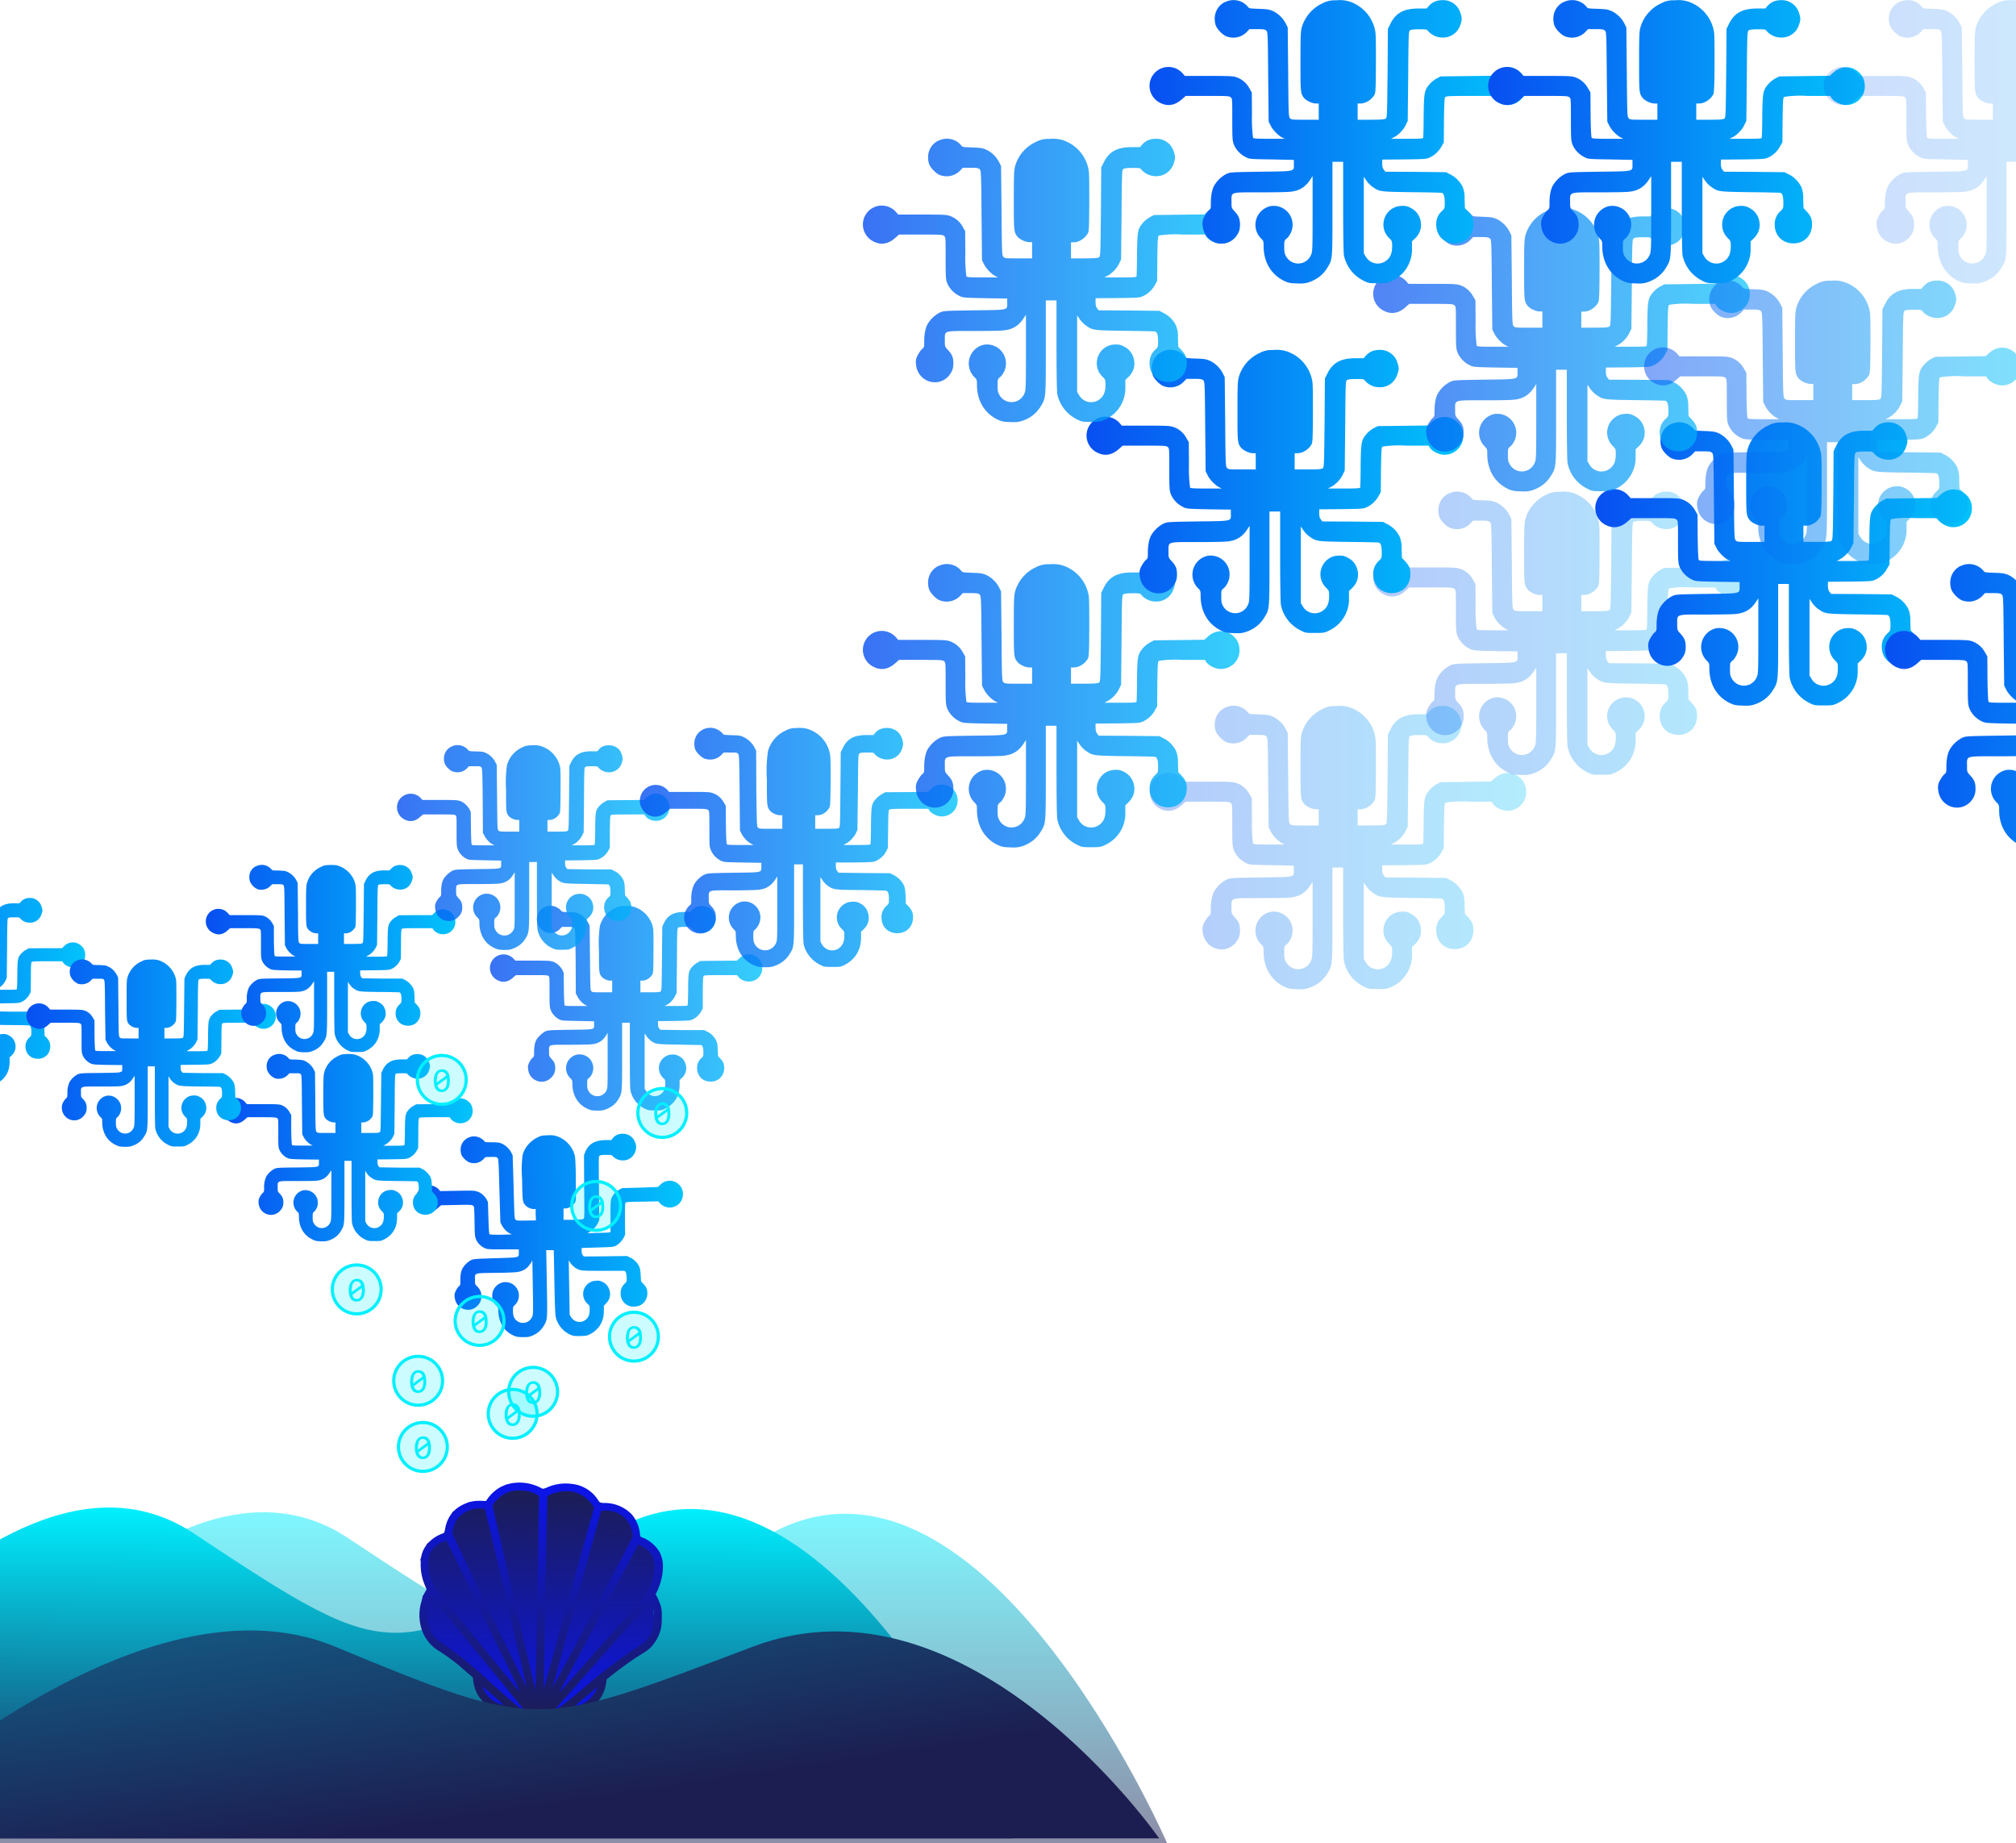 <svg viewBox="0 0 1280 1170" fill="none" xmlns="http://www.w3.org/2000/svg">
  <g class="octopi-group-desktop">
    <g class="octopi">
      <path class="_20" d="M296.9 722.4c-3.7 2-5.3 6.1-4 10.4.6 1.9 3.6 4.7 5.5 5.2 3.2 1 6.4 0 8.5-2.1l1.3-1.4 3.5-.1c3.2 0 3.6 0 4.2.7.6.6.7 1.6 1.2 20.8l.6 20 .9 1.8c1 2 3.2 4.3 5 5.2l1.4.7-6.9.2c-5.2 0-7 0-7.3-.4-.3-.2-.5-4-.7-10.4l-.3-10-1-1.9c-1.4-2.2-3.3-3.9-5.7-4.7-1.8-.6-2.7-.7-12.8-.5l-10.8.2-1-1.2a8.5 8.5 0 1 0-9.5 13.8c3.1 1.4 6.3.7 9.2-2l1.8-1.6 9.8-.2c8.2-.2 9.8-.1 10.5.4.8.5.8.5 1 10 .1 8.7.2 9.6.9 11.3.9 2.3 3 4.5 5.4 5.6 1.7.8 2 .9 11.8.9h10v2c0 3.3 1 3.1-14.9 3.6-13.4.4-13.7.5-15.4 1.2a14 14 0 0 0-5.6 5.6c-.9 1.8-1.3 4.5-1.2 7.7 0 2.4 0 2.6-1 3.4-.6.5-1.4 1.8-1.9 2.8a6.2 6.2 0 0 0-.7 4.2c.8 7.6 10 10.6 14.9 4.8 1.5-1.8 2-3.2 2-5.7 0-2.6-.7-4-2.5-6-1.5-1.4-1.5-1.4-1.5-4.2-.1-4.6-1-4.3 12.5-4.5 6.3 0 12.6-.3 14-.5 4.1-.5 6.8-2.3 8.9-5.7l1-1.6.3 17.1c.3 15.9.2 17.2-.4 18.5a6.3 6.3 0 0 1-11.2 1c-.7-1.3-.9-2-1-4.4 0-2.7 0-2.8 1-3.8.7-.5 1.5-1.7 2-2.7a8.5 8.5 0 0 0-9.7-11.8 8.7 8.7 0 0 0-3.7 14.8c1 1 1.1 1.2 1.1 3.4.2 7.1 3.7 12.8 9.5 15.4 2 1 2.9 1 5.8 1.1 2.4 0 3.7 0 5.1-.5 3.8-1.3 6.7-3.6 8.6-6.9 2.2-3.9 2.2-3.5 1.8-26.8l-.4-21h4.8l.4 20.1c.2 12 .5 21 .8 22 1 4.9 4.5 9.3 9 11.4 2.3 1 2.6 1 6.5 1 3.8-.1 4.4-.2 6-1 6-3 9.2-8.3 9.1-15.1v-3.1l1.5-1.6c2.3-2.4 3-5.4 2-8.5a8 8 0 0 0-4.2-5c-1.5-.7-2.3-1-4.1-.8a8.4 8.4 0 0 0-5.5 14.7c1.2 1.1 1.3 1.2 1.3 3.6 0 2.9-.6 4.8-2.2 6.2-3 2.7-7.5 2-9.6-1.4l-.9-1.5-.3-17.2-.3-17.3 1.2 1.8c.7 1 2 2.2 2.8 2.8 3.2 2 3.4 2 17.5 2h13.7c1 .2 1.5 1.6 1.6 4.4 0 2.4 0 2.6-1.2 3.7a7.8 7.8 0 0 0-2.6 6.3 8 8 0 0 0 8.6 8.3c4.9 0 8.4-3.7 8.3-8.6 0-2.6-.7-4-2.7-6l-1.3-1.4-.2-4c-.2-3-.4-4.2-1-5.5-1-2.3-3.4-4.6-5.7-5.6l-2-1-13.7.2-13.7.1-.7-.8c-.5-.7-.7-1.5-.7-2.8v-1.8l9.9-.3c9.5-.3 10-.3 11.6-1 2.1-1.1 4-3 5.2-5.3l.9-1.7-.1-10c0-9 0-10.1.5-10.5.4-.4 3-.5 10.7-.6l10-.2.8 1a8.7 8.7 0 0 0 5.7 2.9c5 .4 9.2-3.5 9.1-8.5 0-2.7-1-4.8-2.9-6.4a8.3 8.3 0 0 0-11.4.4l-1.6 1.5-11.4.4-11.3.3-1.8 1c-1 .5-2.4 1.6-3.1 2.5-2.4 2.8-2.5 3.6-2.5 14.4v10c-.2.3-2 .4-7.4.5l-7.2.2 1.4-.8c2-1.1 4.1-3.4 5.2-5.6l.9-2-.2-20c-.2-19.5-.2-20.3.4-20.8.5-.3 1.7-.5 4.1-.5 3.3 0 3.5 0 4.2.8a8.6 8.6 0 0 0 6 2.7c4 .3 7.4-2.2 8.5-6 .6-2.2.6-2.9-.1-5a8.1 8.1 0 0 0-8.2-5.9c-2.6 0-4.7 1-6.1 2.8l-1 1.2h-3.7c-6.6.2-10.3 2.2-12.6 7.1l-1 2.4.1 20c.2 19.2.2 20-.4 20.5-.5.4-2 .5-6.7.6h-6v-7.2h1.1c2.4 0 5-1.8 6.3-4 .5-1 .5-2.8.4-13.7 0-8.5-.3-13.4-.5-15-1.2-6.3-6-11.5-12.1-13.3-2-.5-3-.6-5.9-.4-3.2.1-3.7.3-6 1.4-4.7 2.4-8.1 6.5-9.3 11.2a75 75 0 0 0-.3 15.3c.2 13.7.3 14.4 2 16.4.9 1.3 3.6 2.5 5.4 2.5h1.2v3.6l.2 3.6-6.2.1c-5.8.1-6.2 0-6.8-.6-.7-.7-.7-1.7-1.2-20.8l-.6-20.1-.9-1.7a12.9 12.9 0 0 0-5.9-5.6c-1.7-.8-2.5-.8-6.3-.9-4.2 0-4.5 0-5-.9a8.6 8.6 0 0 0-2.4-1.8 8.5 8.5 0 0 0-8.1 0Z" fill="url(#paint0_linear)"/>
      <path class="_19" d="M173.5 669.9c-3.5 1.7-5 5.6-3.8 9.6a9.5 9.5 0 0 0 4.9 5c3 .8 6 0 8-2l1.2-1.2h3.3c2.9 0 3.3 0 3.9.6.5.7.6 1.6.7 19.4l.2 18.7.8 1.6c1 2 3 4 4.7 5l1.2.6h-6.4c-4.9 0-6.6 0-6.8-.4-.2-.2-.4-3.7-.5-9.7v-9.3l-1-1.7a9.8 9.8 0 0 0-5.2-4.6c-1.6-.5-2.5-.6-11.9-.6h-10l-1-1.1a8 8 0 1 0-9 12.6c2.9 1.4 5.8.8 8.5-1.6l1.8-1.6h9c7.8 0 9.2.1 9.8.6.8.4.8.5.8 9.3 0 8 0 9 .6 10.5.8 2.2 2.8 4.3 5 5.4 1.5.7 1.8.8 10.9 1l9.3.1v1.8c0 3.2.8 3-14 3.2-12.4.1-12.7.2-14.3.9a13 13 0 0 0-5.2 5 16 16 0 0 0-1.3 7.2c0 2.2-.1 2.4-1 3.2-.5.4-1.3 1.6-1.8 2.5-.7 1.5-.8 2-.7 3.9.6 7 9 10 13.7 4.7a7 7 0 0 0 2-5.2 7 7 0 0 0-2.3-5.6c-1.3-1.4-1.3-1.4-1.3-4 0-4.3-.8-4 11.7-4 5.9 0 11.8 0 13.1-.2 3.8-.4 6.3-2 8.3-5.2l1-1.4v15.9c0 14.7-.1 16-.7 17.2-2 4.5-8 4.8-10.4.6-.7-1.1-.8-1.7-.8-4 0-2.5 0-2.6 1-3.5.6-.4 1.3-1.6 1.7-2.5a8 8 0 0 0-8.7-11 8 8 0 0 0-3.7 13.6c1 .9 1 1.1 1 3.1 0 6.7 3.2 12 8.6 14.5 1.8 1 2.6 1 5.3 1.2 2.3 0 3.5 0 4.8-.5 3.6-1.1 6.3-3.2 8-6.2 2.2-3.6 2.2-3.2 2.2-24.8v-19.6h4.5v18.8c0 11.1.1 19.4.3 20.5.8 4.5 4 8.6 8.3 10.6 2 1 2.3 1 6 1 3.5 0 4 0 5.6-.8 5.6-2.6 8.7-7.5 8.7-13.8v-3l1.4-1.3c2.2-2.2 2.9-5 2-8-.6-2-1.8-3.5-3.8-4.6-1.4-.7-2-1-3.8-.9-7.1 0-10.5 8.7-5.3 13.6 1.1 1.1 1.1 1.2 1.1 3.4 0 2.7-.7 4.5-2.1 5.7a5.8 5.8 0 0 1-9-1.5l-.7-1.3v-32.1l1 1.6c.7 1 1.8 2.2 2.7 2.7 2.8 2 3 2 16.2 2.2 6.6 0 12.3.2 12.7.2 1 .3 1.4 1.5 1.4 4.1 0 2.3 0 2.4-1.1 3.5a7.3 7.3 0 0 0-2.6 5.8c0 4.6 3.3 7.8 7.9 7.8 4.5 0 7.8-3.3 7.8-7.8 0-2.4-.6-3.7-2.4-5.7l-1.2-1.2-.1-3.7c-.1-3-.3-4-.8-5.3-1-2-3-4.2-5.2-5.3l-1.8-.9h-12.8L241 741l-.7-.8c-.4-.6-.6-1.3-.6-2.5V736l9.2-.1c8.8-.1 9.3-.2 10.8-.9 2-.9 3.8-2.6 5-4.7l.8-1.6.1-9.3c0-8.3.2-9.4.6-9.8.5-.3 2.8-.4 10-.4h9.3l.7 1c1 1.4 3.2 2.6 5.2 2.8 4.8.5 8.7-3 8.7-7.7 0-2.5-.8-4.5-2.6-6a7.7 7.7 0 0 0-10.7.2l-1.4 1.4h-10.6l-10.6.1-1.6 1c-1 .4-2.3 1.5-3 2.3-2.2 2.5-2.4 3.3-2.5 13.3 0 4.9-.2 9-.3 9.2 0 .4-1.7.5-6.8.5h-6.6l1.2-.7c2-1 4-3.1 5-5.1l.8-1.8.2-18.7c.1-18.2.2-18.8.7-19.3.5-.3 1.6-.4 3.9-.4 3 0 3.2 0 3.8.8a8 8 0 0 0 5.5 2.6c3.7.3 7-2 8-5.5.7-2 .7-2.6 0-4.6a7.6 7.6 0 0 0-7.5-5.5c-2.4 0-4.3.8-5.7 2.4l-1 1h-3.4c-6.2 0-9.6 2-11.8 6.5l-1 2.1-.2 18.6c-.2 18-.2 18.6-.8 19-.4.4-1.9.5-6.2.5h-5.5V712.5h1.1c2.3 0 4.7-1.6 5.9-3.7.5-.9.5-2.5.6-12.7 0-7.9 0-12.5-.2-14-1-5.8-5.4-10.7-11-12.5-1.8-.5-2.9-.6-5.5-.5-3 .1-3.5.2-5.7 1.3a16 16 0 0 0-8.7 10.2c-.5 1.8-.6 3.9-.6 14.2 0 12.8 0 13.4 1.5 15.3a7.7 7.7 0 0 0 5 2.4h1.2V719.2h-5.7c-5.4 0-5.8 0-6.3-.7-.6-.6-.7-1.5-.8-19.3l-.2-18.7-.8-1.6a12 12 0 0 0-5.4-5.3c-1.6-.8-2.3-.8-5.9-1-3.9 0-4-.1-4.6-.8a8 8 0 0 0-2.2-1.8 8 8 0 0 0-7.5-.1Z" fill="url(#paint1_linear)"/>
      <path class="_18" d="M345.5 576c-3.8 1.9-5.5 6-4.2 10.4.5 2 3.5 4.9 5.4 5.4 3.3 1 6.6.2 8.7-2l1.4-1.4h3.6c3.2 0 3.6 0 4.2.7.6.7.7 1.8.9 21.2l.1 20.4 1 1.8c1 2 3.1 4.4 5 5.4l1.4.7h-7c-5.4 0-7.2 0-7.5-.4-.2-.3-.4-4.1-.5-10.6l-.1-10.2-1-2c-1.4-2.2-3.3-4-5.7-4.9-1.8-.6-2.8-.7-13-.7h-11l-1.1-1.2a8.7 8.7 0 0 0-10.5-1.7 8.6 8.6 0 0 0 .7 15.5c3.1 1.5 6.4.9 9.3-1.7l2-1.7h9.8c8.5 0 10.1 0 10.8.5.7.6.7.6.7 10.2 0 8.8.1 9.8.8 11.5.9 2.4 3 4.7 5.4 5.9 1.7.8 2 .8 12 1l10.1.2v2c0 3.4 1 3.2-15.2 3.4-13.6.2-14 .3-15.7 1-2 1-4.7 3.5-5.8 5.5-1 1.9-1.4 4.6-1.4 7.8 0 2.5 0 2.7-1 3.5-.6.5-1.5 1.8-2 2.8-.8 1.7-1 2.2-.8 4.2.6 7.8 10 11 15 5.2a7.6 7.6 0 0 0 2.2-5.7c0-2.7-.6-4-2.5-6-1.4-1.6-1.4-1.7-1.4-4.5 0-4.6-1-4.3 12.8-4.3 6.4 0 12.8-.1 14.3-.3 4.2-.4 7-2.2 9.1-5.6l1-1.6v17.4c0 16 0 17.5-.6 18.8a6.4 6.4 0 0 1-11.5.7c-.7-1.3-.9-2-.9-4.4 0-2.8 0-3 1.1-3.8a8.7 8.7 0 0 0-7.7-14.9 8.8 8.8 0 0 0-4 15c1 1 1.2 1.2 1.2 3.4 0 7.2 3.4 13 9.3 15.8 2 1 3 1.2 5.8 1.3 2.6 0 3.9 0 5.3-.5 4-1.3 6.9-3.5 8.9-6.8 2.3-4 2.3-3.5 2.3-27.2v-21.3h4.9v20.5c0 12.1.1 21.2.4 22.4.9 4.9 4.4 9.5 9 11.6 2.3 1.1 2.6 1.2 6.6 1.2 3.8 0 4.4-.1 6.1-1 6.2-2.9 9.5-8.2 9.5-15.1v-3.2l1.6-1.5a8.3 8.3 0 0 0 2.2-8.6c-.7-2.3-2-4-4.2-5.1-1.5-.8-2.3-1-4.1-1a8.6 8.6 0 0 0-5.9 14.9c1.3 1.2 1.3 1.3 1.3 3.7 0 2.9-.8 4.8-2.4 6.2a6.3 6.3 0 0 1-9.7-1.6l-1-1.5V656l1.3 1.9c.7 1 2 2.3 2.8 2.9 3.2 2.1 3.4 2.1 17.8 2.3l13.9.3c1 .3 1.5 1.7 1.5 4.5 0 2.5 0 2.6-1.2 3.7a8 8 0 0 0-2.8 6.4c0 5 3.6 8.6 8.6 8.6s8.6-3.7 8.6-8.6c0-2.7-.6-4-2.6-6.2l-1.3-1.4-.2-4c-.1-3.2-.3-4.4-.9-5.7-1-2.3-3.3-4.7-5.7-5.8l-2-1h-13.9l-14-.2-.7-.9c-.5-.6-.7-1.4-.7-2.8v-1.8l10.1-.1c9.7-.2 10.2-.2 11.9-1 2.2-1 4.2-2.9 5.4-5.1l1-1.8V630c.1-9 .2-10.2.7-10.6.5-.3 3-.4 10.9-.4H468l.8 1c1 1.6 3.5 2.8 5.7 3 5.2.6 9.5-3.3 9.5-8.4 0-2.7-1-4.9-2.8-6.6-3.4-3-8.3-3-11.7.3l-1.6 1.5-11.6.1-11.6.1-1.8 1a14 14 0 0 0-3.2 2.5c-2.5 2.8-2.7 3.6-2.8 14.6 0 5.3-.2 9.9-.3 10 0 .4-2 .5-7.4.5h-7.3l1.4-.7c2-1 4.3-3.4 5.3-5.6l1-2 .2-20.4c.1-19.8.2-20.5.8-21 .5-.4 1.7-.5 4.2-.5 3.3 0 3.5 0 4.2.9a8.8 8.8 0 0 0 6 2.9c4.1.3 7.7-2.1 8.8-6 .7-2.2.7-2.9 0-5.1-1-3.7-4.2-6-8.2-6-2.7 0-4.8.8-6.3 2.6l-1 1.2h-3.7c-6.8 0-10.6 2-13 7l-1.1 2.3-.2 20.3c-.2 19.6-.2 20.4-.9 20.9-.5.4-2 .5-6.7.5h-6.1v-7.4h1.2c2.5 0 5.1-1.7 6.4-4 .6-1 .6-2.8.7-13.9.1-8.6 0-13.6-.2-15.2-1.1-6.4-6-11.8-12-13.7-2-.6-3.2-.7-6-.6-3.3.1-3.9.3-6.3 1.4a17.6 17.6 0 0 0-9.5 11.2 76 76 0 0 0-.6 15.5c0 14 0 14.6 1.6 16.7 1 1.3 3.7 2.6 5.5 2.6h1.3v7.4h-6.3c-6 0-6.3 0-7-.8-.6-.7-.6-1.7-.8-21.2l-.2-20.4-.9-1.7a13.1 13.1 0 0 0-5.9-5.8c-1.7-.8-2.5-.9-6.4-1-4.3-.1-4.5-.2-5-1a8.7 8.7 0 0 0-2.4-1.9 8.7 8.7 0 0 0-8.3-.1Z" fill="url(#paint2_linear)" fill-opacity=".8"/>
      <path class="_17" d="M777.7 449.3c-5.3 2.7-7.6 8.5-5.9 14.5.8 2.7 4.8 6.8 7.5 7.5a12 12 0 0 0 12.1-2.8l1.9-2h4.9c4.4 0 5 .2 5.9 1 .8 1 .9 2.5 1.1 29.4l.3 28.3 1.2 2.4c1.4 2.9 4.5 6 7 7.5l2 1h-9.8c-7.4 0-9.9-.1-10.3-.6a91 91 0 0 1-.7-14.7l-.1-14.1-1.5-2.6a14.9 14.9 0 0 0-7.8-6.9c-2.5-.9-3.8-1-18-1h-15.2l-1.4-1.6a12 12 0 1 0-13.6 19.1c4.3 2 8.8 1.1 12.9-2.5l2.6-2.3h13.7c11.7 0 14 0 14.8.8 1.1.7 1.1.8 1.1 14 0 12.3.1 13.6 1 16 1.3 3.3 4.2 6.4 7.5 8 2.4 1.3 2.8 1.3 16.5 1.5l14.1.3v2.8c0 4.7 1.2 4.4-21 4.7-18.9.3-19.3.3-21.8 1.4a19.6 19.6 0 0 0-7.9 7.6c-1.3 2.6-2 6.3-2 10.8 0 3.4 0 3.7-1.4 4.8-.8.7-2 2.5-2.8 4a8.7 8.7 0 0 0-1 5.7c.9 10.8 13.7 15.3 20.8 7.3 2.1-2.6 2.9-4.6 2.9-8 0-3.7-.8-5.6-3.4-8.4-2-2.2-2-2.2-2-6.1 0-6.4-1.2-6 17.8-6 8.8 0 17.7-.1 19.7-.4 5.7-.6 9.5-3 12.6-7.8l1.4-2.1v24c0 22.3-.1 24.2-1 26a8.8 8.8 0 0 1-15.8 1c-1-1.7-1.2-2.6-1.2-6 0-4 0-4 1.5-5.4 1-.6 2-2.3 2.7-3.7a12 12 0 0 0-13.2-16.8 12.2 12.2 0 0 0-5.6 20.6c1.4 1.4 1.5 1.7 1.5 4.8 0 10 4.8 18 13 22 2.8 1.3 4 1.5 8 1.6 3.5.2 5.3 0 7.3-.6 5.4-1.7 9.5-4.9 12.2-9.4 3.3-5.4 3.2-4.8 3.2-37.6v-29.6h6.8v28.4c0 16.8.2 29.4.5 31a23.2 23.2 0 0 0 12.5 16.1c3.1 1.6 3.6 1.6 9.1 1.6 5.3 0 6-.1 8.5-1.3a22 22 0 0 0 13.1-21v-4.3l2.2-2.1c3.3-3.4 4.3-7.5 3-12-1-3.1-2.8-5.4-5.8-7a9.5 9.5 0 0 0-5.7-1.4c-10.8 0-15.9 13.2-8 20.6 1.6 1.7 1.7 1.8 1.7 5.1 0 4-1 6.8-3.3 8.7a8.8 8.8 0 0 1-13.5-2.3l-1.2-2v-48.6l1.7 2.5c1 1.4 2.7 3.2 4 4 4.3 3 4.5 3 24.4 3.3 10 .1 18.7.3 19.3.4 1.4.3 2 2.3 2 6.2 0 3.4 0 3.6-1.6 5.2a11 11 0 0 0-3.8 8.8c0 7 4.9 11.9 11.8 11.9 6.8 0 11.8-5 11.8-12 0-3.6-.8-5.5-3.5-8.4l-1.9-2-.2-5.6a19 19 0 0 0-1.2-7.8 17.7 17.7 0 0 0-7.9-8l-2.7-1.4-19.3-.2-19.2-.1-1-1.3c-.7-.9-1-2-1-3.8v-2.6l14-.1c13.3-.2 14-.2 16.3-1.3 3-1.4 5.8-4 7.5-7.2l1.3-2.4.1-14.1c.2-12.5.3-14.2 1-14.7a67 67 0 0 1 15-.6H947l1 1.5c1.5 2 4.9 3.8 7.9 4.2 7.1.7 13.1-4.7 13.1-11.8 0-3.7-1.3-6.7-3.9-9-4.7-4.3-11.4-4.1-16.2.3l-2.2 2-16 .2-16 .2-2.5 1.3c-1.3.7-3.4 2.3-4.4 3.5-3.4 4-3.7 5-3.9 20.2 0 7.4-.2 13.7-.3 14-.2.5-2.7.6-10.3.6h-10.1l1.9-1c2.9-1.5 6-4.7 7.4-7.7l1.3-2.7.3-28.4c.2-27.4.3-28.4 1.1-29 .7-.5 2.4-.7 5.8-.7 4.6 0 4.9 0 5.8 1.2a12 12 0 0 0 8.3 4c5.7.5 10.6-3 12.2-8.4 1-3 1-3.8 0-7a11.4 11.4 0 0 0-11.4-8.3c-3.7 0-6.5 1.2-8.7 3.7l-1.4 1.6h-5.1c-9.4 0-14.5 2.8-17.9 9.7l-1.6 3.2-.2 28.1c-.3 27.2-.3 28.2-1.2 28.9-.7.5-2.9.7-9.4.7H862v-10.3h1.7c3.4 0 7.1-2.3 9-5.6.7-1.2.8-3.7.9-19.1 0-12 0-18.9-.4-21.1a24.4 24.4 0 0 0-16.6-19 21 21 0 0 0-8.3-.7 16 16 0 0 0-8.6 1.9 24.3 24.3 0 0 0-13.2 15.4c-.7 2.8-.8 5.9-.8 21.5 0 19.4 0 20.2 2.2 23.1 1.4 1.8 5.2 3.6 7.6 3.6h1.8V524h-8.7c-8.2 0-8.7 0-9.6-1-.8-1-.9-2.4-1.1-29.4l-.3-28.3-1.2-2.4a18.1 18.1 0 0 0-8.2-8c-2.4-1-3.4-1.2-8.9-1.4-5.9-.2-6.2-.2-7-1.3a12 12 0 0 0-3.2-2.7 12 12 0 0 0-11.4-.2Z" fill="url(#paint3_linear)" fill-opacity=".3"/>
      <path class="_16" d="M919.7 313.3c-5.3 2.7-7.6 8.5-5.9 14.5.8 2.7 4.8 6.8 7.5 7.5a12 12 0 0 0 12.1-2.8l1.9-2h4.9c4.4 0 5 .2 5.9 1 .8 1 .9 2.5 1.1 29.4l.3 28.3 1.2 2.4c1.4 2.9 4.5 6 7 7.5l2 1h-9.8c-7.4 0-9.9-.1-10.3-.6a91 91 0 0 1-.7-14.7l-.1-14.1-1.5-2.6a14.9 14.9 0 0 0-7.8-6.9c-2.5-.9-3.8-1-18-1h-15.2l-1.4-1.6a12 12 0 1 0-13.6 19c4.3 2 8.8 1.2 12.9-2.4l2.6-2.3h13.7c11.7 0 14 0 14.8.8 1.1.7 1.1.8 1.1 14 0 12.3.1 13.6 1 16 1.3 3.3 4.2 6.4 7.5 8 2.4 1.3 2.8 1.3 16.5 1.6l14.1.2v2.8c0 4.7 1.2 4.4-21 4.7-18.9.3-19.3.3-21.8 1.4a19.6 19.6 0 0 0-7.9 7.6c-1.3 2.6-2 6.3-2 10.8 0 3.4 0 3.7-1.4 4.8-.8.7-2 2.5-2.8 4a8.7 8.7 0 0 0-1 5.7c.9 10.8 13.7 15.3 20.8 7.3 2.1-2.6 2.9-4.6 2.9-8 0-3.7-.8-5.6-3.4-8.4-2-2.2-2-2.2-2-6.1 0-6.4-1.2-6 17.8-6 8.8 0 17.7-.1 19.7-.4 5.7-.6 9.5-3 12.6-7.8l1.4-2.1v24c0 22.3-.1 24.2-1 26a8.8 8.8 0 0 1-15.8 1c-1-1.7-1.2-2.6-1.2-6 0-4 0-4 1.5-5.4 1-.6 2-2.3 2.7-3.7a12 12 0 0 0-13.2-16.8 12.2 12.2 0 0 0-5.6 20.6c1.4 1.4 1.5 1.7 1.5 4.8 0 10 4.8 18 13 22 2.8 1.3 4 1.5 8 1.6 3.5.2 5.3 0 7.3-.6 5.4-1.7 9.5-4.9 12.2-9.4 3.3-5.4 3.2-4.8 3.2-37.6v-29.6h6.8v28.4c0 16.8.2 29.4.5 31a23.2 23.2 0 0 0 12.5 16.1c3.1 1.6 3.6 1.6 9.1 1.6 5.3 0 6-.1 8.5-1.3a22 22 0 0 0 13.1-21v-4.3l2.2-2.1c3.3-3.4 4.3-7.5 3-12-1-3.1-2.8-5.4-5.8-7a9.5 9.5 0 0 0-5.7-1.4 11.9 11.9 0 0 0-8 20.6c1.6 1.7 1.7 1.8 1.7 5.1 0 4-1 6.8-3.3 8.7a8.8 8.8 0 0 1-13.5-2.3l-1.2-2v-48.6l1.7 2.5c1 1.4 2.7 3.2 4 4 4.3 3 4.5 3 24.4 3.3 10 .1 18.7.3 19.3.4 1.4.3 2 2.3 2 6.2 0 3.4 0 3.6-1.6 5.2a11 11 0 0 0-3.9 8.8c0 7 5 11.9 11.9 11.9 6.8 0 11.8-5 11.8-12 0-3.6-.8-5.5-3.5-8.4l-1.9-2-.2-5.6a19 19 0 0 0-1.2-7.8 17.7 17.7 0 0 0-7.9-8l-2.7-1.4-19.3-.2-19.2-.1-1-1.3c-.7-.9-1-2-1-3.8v-2.6l14-.1c13.3-.2 14-.2 16.3-1.3 3-1.4 5.8-4 7.4-7.2l1.4-2.4.1-14.1c.2-12.5.3-14.2 1-14.7a67 67 0 0 1 15-.6h14.2l1 1.5c1.5 2 4.9 3.8 7.9 4.2 7.1.7 13.1-4.7 13.1-11.8 0-3.7-1.3-6.7-3.9-9-4.7-4.3-11.4-4.1-16.1.3l-2.3 2-16 .2-16 .2-2.5 1.3c-1.3.7-3.4 2.3-4.4 3.5-3.4 4-3.7 5-3.9 20.2 0 7.4-.2 13.7-.4 14 0 .5-2.6.6-10.2.6h-10.1l1.9-1c2.9-1.5 6-4.7 7.4-7.7l1.3-2.7.3-28.4c.2-27.4.3-28.4 1.2-29 .6-.5 2.3-.7 5.7-.7 4.6 0 4.9 0 5.8 1.2a12 12 0 0 0 8.3 4c5.7.5 10.6-3 12.2-8.4 1-3 1-3.8 0-7a11.4 11.4 0 0 0-11.4-8.3c-3.7 0-6.5 1.2-8.7 3.7l-1.4 1.6h-5.1c-9.4 0-14.5 2.8-17.9 9.7l-1.6 3.2-.2 28.1c-.3 27.2-.3 28.2-1.2 28.9-.7.5-2.8.7-9.4.7h-8.4v-10.3h1.7c3.4 0 7.1-2.3 9-5.6.6-1.2.8-3.7.9-19.1 0-12 0-18.9-.4-21.1a24.4 24.4 0 0 0-16.6-19 21 21 0 0 0-8.3-.7 16 16 0 0 0-8.6 1.9 24.3 24.3 0 0 0-13.2 15.4c-.7 2.8-.8 5.9-.8 21.5 0 19.4 0 20.2 2.2 23.1 1.4 1.8 5.2 3.6 7.6 3.6h1.8V388h-8.7c-8.2 0-8.7 0-9.6-1-.8-1-.9-2.3-1.1-29.3l-.3-28.3-1.2-2.4a18.1 18.1 0 0 0-8.2-8c-2.4-1-3.4-1.2-8.9-1.4-5.9-.2-6.2-.2-7-1.3a12 12 0 0 0-3.2-2.7 12 12 0 0 0-11.4-.2Z" fill="url(#paint4_linear)" fill-opacity=".3"/>
      <path class="_15" d="M1060.7 269.3c-5.3 2.7-7.6 8.5-5.9 14.5.8 2.7 4.8 6.8 7.5 7.5a12 12 0 0 0 12.1-2.8l1.9-2h4.9c4.4 0 5 .2 5.9 1 .8 1 .9 2.5 1.1 29.4l.3 28.3 1.2 2.4c1.4 2.9 4.5 6 7 7.5l2 1h-9.8c-7.4 0-9.9-.1-10.3-.6-.3-.4-.6-5.7-.7-14.7l-.1-14.1-1.5-2.6a15 15 0 0 0-7.8-6.9c-2.5-.9-3.8-1-18-1h-15.2l-1.4-1.6a12 12 0 1 0-13.6 19c4.3 2 8.8 1.2 12.9-2.4l2.6-2.3h13.7c11.7 0 14 0 14.8.8 1.1.7 1.1.8 1.1 14 0 12.3.1 13.6 1 16 1.3 3.3 4.2 6.4 7.5 8 2.4 1.3 2.8 1.3 16.5 1.6l14.1.2v2.8c0 4.7 1.2 4.4-21 4.7-18.9.3-19.3.3-21.8 1.4a19.6 19.6 0 0 0-7.9 7.6c-1.3 2.6-2 6.3-2 10.8 0 3.4 0 3.7-1.4 4.8-.8.7-2 2.5-2.8 4a8.6 8.6 0 0 0-1 5.7c.9 10.8 13.7 15.3 20.8 7.3 2.1-2.6 2.9-4.6 2.9-8 0-3.7-.8-5.6-3.4-8.4-2-2.2-2-2.2-2-6.1 0-6.4-1.2-6 17.8-6 8.8 0 17.7-.1 19.7-.4 5.7-.6 9.5-3 12.6-7.8l1.4-2.1v24c0 22.3-.1 24.2-1 26a8.8 8.8 0 0 1-15.8 1c-1-1.7-1.2-2.6-1.2-6 0-4 0-4 1.5-5.4 1-.6 2-2.3 2.7-3.7a12 12 0 0 0-13.3-16.8 12.2 12.2 0 0 0-5.5 20.6c1.4 1.4 1.5 1.7 1.5 4.8 0 10 4.8 18 13 22 2.8 1.3 4 1.5 8 1.6 3.5.2 5.3 0 7.3-.6 5.4-1.7 9.5-4.9 12.2-9.4 3.3-5.4 3.2-4.8 3.2-37.6v-29.6h6.8v28.4c0 16.8.2 29.4.5 31a23.2 23.2 0 0 0 12.5 16.1c3.1 1.6 3.6 1.6 9.1 1.6 5.3 0 6-.1 8.5-1.3a22 22 0 0 0 13.1-21v-4.3l2.2-2.1c3.3-3.4 4.3-7.5 3-12-1-3.1-2.8-5.4-5.8-7a9.5 9.5 0 0 0-5.7-1.4 11.9 11.9 0 0 0-8 20.6c1.6 1.7 1.7 1.8 1.7 5.1 0 4-1 6.8-3.3 8.7a8.8 8.8 0 0 1-13.5-2.3l-1.2-2v-48.6l1.7 2.5c1 1.4 2.7 3.2 4 4 4.3 3 4.5 3 24.4 3.3 10 .1 18.7.3 19.3.4 1.4.3 2 2.3 2 6.2 0 3.4 0 3.6-1.6 5.2a11 11 0 0 0-3.9 8.8c0 7 5 11.9 11.9 11.9 6.8 0 11.8-5 11.8-12 0-3.6-.8-5.5-3.5-8.4l-1.9-2-.2-5.6a19 19 0 0 0-1.2-7.8 17.7 17.7 0 0 0-7.9-8l-2.7-1.4-19.3-.2-19.2-.1-1-1.3c-.7-.9-1-2-1-3.8v-2.6l14-.1c13.3-.2 14-.2 16.3-1.3 3-1.4 5.8-4 7.4-7.2l1.4-2.4.1-14.1c.2-12.5.3-14.2 1-14.7a67 67 0 0 1 15-.6h14.2l1 1.5c1.5 2 4.9 3.8 7.9 4.2 7.1.7 13.1-4.7 13.1-11.8 0-3.7-1.3-6.7-3.9-9-4.7-4.3-11.4-4.1-16.1.3l-2.3 2-16 .2-16 .2-2.5 1.3c-1.3.7-3.4 2.3-4.4 3.5-3.4 4-3.7 5-3.9 20.2 0 7.4-.2 13.7-.4 14 0 .5-2.6.6-10.2.6h-10.1l1.9-1c2.9-1.5 6-4.7 7.4-7.7l1.3-2.7.3-28.4c.2-27.4.3-28.4 1.2-29 .6-.5 2.3-.7 5.7-.7 4.6 0 4.9 0 5.8 1.2a12 12 0 0 0 8.3 4c5.7.5 10.6-3 12.2-8.4 1-3 1-3.8 0-7a11.4 11.4 0 0 0-11.4-8.3c-3.7 0-6.5 1.2-8.7 3.7l-1.4 1.6h-5.1c-9.4 0-14.5 2.8-17.9 9.7l-1.6 3.2-.2 28.1c-.3 27.2-.3 28.2-1.2 28.9-.7.5-2.8.7-9.4.7h-8.4v-10.3h1.7c3.4 0 7.1-2.3 9-5.6.6-1.2.8-3.7.9-19.1 0-12 0-18.9-.4-21.1a24.4 24.4 0 0 0-16.7-19c-2.6-.7-4.2-1-8.2-.7a16 16 0 0 0-8.6 1.9 24.3 24.3 0 0 0-13.2 15.4c-.7 2.8-.8 5.9-.8 21.5 0 19.4 0 20.2 2.2 23.1 1.4 1.8 5.2 3.6 7.6 3.6h1.8V344h-8.7c-8.2 0-8.7 0-9.6-1-.8-1-.9-2.3-1.1-29.3l-.3-28.3-1.2-2.4a18.1 18.1 0 0 0-8.2-8c-2.4-1-3.5-1.2-8.9-1.4-5.9-.2-6.2-.2-7-1.3a12 12 0 0 0-3.2-2.7 12 12 0 0 0-11.4-.2Z" fill="url(#paint5_linear)"/>
      <path class="_14" d="M1244.7 359.3c-5.3 2.7-7.6 8.5-5.9 14.5.8 2.7 4.8 6.8 7.5 7.5a12 12 0 0 0 12.1-2.8l1.9-2h4.9c4.4 0 5 .2 5.9 1 .8 1 .9 2.5 1.1 29.4l.3 28.3 1.2 2.4c1.4 2.9 4.5 6 7 7.5l2 1h-9.8c-7.4 0-9.9-.1-10.3-.6-.3-.4-.6-5.7-.7-14.7l-.1-14.1-1.5-2.6a15 15 0 0 0-7.8-6.9c-2.5-.9-3.8-1-18-1h-15.2l-1.4-1.6a12 12 0 1 0-13.6 19c4.3 2 8.8 1.2 12.9-2.4l2.6-2.3h13.7c11.7 0 14 0 14.8.8 1.1.7 1.1.8 1.1 14 0 12.3.1 13.6 1 16 1.3 3.3 4.2 6.4 7.5 8 2.4 1.3 2.8 1.3 16.5 1.6l14.1.2v2.8c0 4.7 1.2 4.4-21 4.7-18.9.3-19.3.3-21.8 1.4a19.6 19.6 0 0 0-7.9 7.6c-1.3 2.6-2 6.3-2 10.8 0 3.4 0 3.7-1.4 4.8-.8.7-2 2.5-2.8 4a8.6 8.6 0 0 0-1 5.7c.9 10.8 13.7 15.3 20.8 7.3 2.1-2.6 2.9-4.6 2.9-8 0-3.7-.8-5.6-3.4-8.4-2-2.2-2-2.2-2-6.1 0-6.4-1.2-6 17.8-6 8.8 0 17.7-.1 19.7-.4 5.7-.6 9.5-3 12.6-7.8l1.4-2.1v24c0 22.3-.1 24.2-1 26a8.8 8.8 0 0 1-15.8 1c-1-1.7-1.2-2.6-1.2-6 0-4 0-4 1.5-5.4 1-.6 2-2.3 2.7-3.7a12 12 0 0 0-13.3-16.8 12.2 12.2 0 0 0-5.5 20.6c1.4 1.4 1.5 1.7 1.5 4.8 0 10 4.8 18 13 22 2.8 1.3 4 1.5 8 1.6 3.5.2 5.3 0 7.3-.6 5.4-1.7 9.5-4.9 12.2-9.4 3.3-5.4 3.2-4.8 3.2-37.6v-29.6h6.8v28.4c0 16.8.2 29.4.5 31a23.2 23.2 0 0 0 12.5 16.1c3.1 1.6 3.6 1.6 9.1 1.6 5.3 0 6-.1 8.5-1.3a22 22 0 0 0 13.1-21v-4.3l2.2-2.1c3.3-3.4 4.3-7.5 3-12-1-3.1-2.8-5.4-5.8-7a9.5 9.5 0 0 0-5.7-1.4 11.9 11.9 0 0 0-8 20.6c1.6 1.7 1.7 1.8 1.7 5.1 0 4-1 6.8-3.3 8.7a8.8 8.8 0 0 1-13.5-2.3l-1.2-2v-48.6l1.7 2.5c1 1.4 2.7 3.2 4 4 4.3 3 4.5 3 24.4 3.3 10 .1 18.7.3 19.3.4 1.4.3 2 2.3 2 6.2 0 3.4 0 3.6-1.6 5.2a11 11 0 0 0-3.9 8.8c0 7 5 11.9 11.9 11.9 6.8 0 11.8-5 11.8-12 0-3.6-.8-5.5-3.5-8.4l-1.9-2-.2-5.6a19 19 0 0 0-1.2-7.8 17.7 17.7 0 0 0-7.9-8l-2.7-1.4-19.3-.2-19.2-.1-1-1.3c-.7-.9-1-2-1-3.8v-2.6l14-.1c13.3-.2 14-.2 16.3-1.3 3-1.4 5.8-4 7.4-7.2l1.4-2.4.1-14.1c.2-12.5.3-14.2 1-14.7a67 67 0 0 1 15-.6h14.2l1 1.5c1.5 2 4.9 3.8 7.9 4.2 7.1.7 13.1-4.7 13.1-11.8 0-3.7-1.3-6.7-3.9-9-4.7-4.3-11.4-4.1-16.1.3l-2.3 2-16 .2-16 .2-2.5 1.3c-1.3.7-3.4 2.3-4.4 3.5-3.4 4-3.7 5-3.9 20.2 0 7.4-.2 13.7-.4 14 0 .5-2.6.6-10.2.6h-10.1l1.9-1c2.9-1.5 6-4.7 7.4-7.7l1.3-2.7.3-28.4c.2-27.4.3-28.4 1.2-29 .6-.5 2.3-.7 5.7-.7 4.6 0 4.9 0 5.8 1.2a12 12 0 0 0 8.3 4c5.7.5 10.6-3 12.2-8.4 1-3 1-3.8 0-7a11.4 11.4 0 0 0-11.4-8.3c-3.7 0-6.5 1.2-8.7 3.7l-1.4 1.6h-5.1c-9.4 0-14.5 2.8-17.9 9.7l-1.6 3.2-.2 28.1c-.3 27.2-.3 28.2-1.2 28.9-.7.5-2.8.7-9.4.7h-8.4v-10.3h1.7c3.4 0 7.1-2.3 9-5.6.6-1.2.8-3.7.9-19.1 0-12 0-18.9-.4-21.1a24.4 24.4 0 0 0-16.7-19c-2.6-.7-4.2-1-8.2-.7a16 16 0 0 0-8.6 1.9 24.3 24.3 0 0 0-13.2 15.4c-.7 2.8-.8 5.9-.8 21.5 0 19.4 0 20.2 2.2 23.1 1.4 1.8 5.2 3.6 7.6 3.6h1.8V434h-8.7c-8.2 0-8.7 0-9.6-1-.8-1-.9-2.3-1.1-29.3l-.3-28.3-1.2-2.4a18.1 18.1 0 0 0-8.2-8c-2.4-1-3.5-1.2-8.9-1.4-5.9-.2-6.2-.2-7-1.3a12 12 0 0 0-3.2-2.7 12 12 0 0 0-11.4-.2Z" fill="url(#paint6_linear)"/>
      <path class="_13" d="M-72.5 570.9c-3.5 1.7-5 5.6-3.8 9.6a9.5 9.5 0 0 0 4.9 5c3 .8 6 0 8-2l1.2-1.2h3.3c2.9 0 3.3 0 3.9.6.5.7.6 1.6.7 19.4l.2 18.7.8 1.6c1 2 3 4 4.7 5l1.2.6h-6.4c-4.9 0-6.6 0-6.8-.4-.2-.2-.4-3.7-.5-9.7v-9.3l-1-1.7a9.8 9.8 0 0 0-5.2-4.6c-1.6-.5-2.5-.6-11.9-.6h-10l-1-1.1a8 8 0 1 0-9 12.6c2.9 1.4 5.8.8 8.5-1.6l1.8-1.6h9c7.8 0 9.2.1 9.8.6.8.4.8.5.8 9.3 0 8 0 9 .6 10.5.8 2.2 2.8 4.3 5 5.4 1.5.7 1.8.8 10.9 1l9.3.1v1.8c0 3.2.8 3-14 3.2-12.4.1-12.7.2-14.3.9a13 13 0 0 0-5.2 5 16 16 0 0 0-1.3 7.2c0 2.2-.1 2.4-1 3.2-.5.4-1.3 1.6-1.8 2.5-.7 1.5-.8 2-.7 3.9.6 7 9 10 13.7 4.7a7 7 0 0 0 2-5.2 7 7 0 0 0-2.3-5.6c-1.3-1.4-1.3-1.4-1.3-4 0-4.3-.8-4 11.7-4 5.9 0 11.8 0 13.1-.2 3.8-.4 6.3-2 8.3-5.2l1-1.4v15.9c0 14.7-.1 16-.7 17.2-2 4.5-8 4.8-10.4.6-.7-1.1-.8-1.7-.8-4 0-2.5 0-2.6 1-3.5.6-.4 1.3-1.6 1.7-2.5a8 8 0 0 0-8.7-11 8 8 0 0 0-3.7 13.6c1 .9 1 1.1 1 3.1 0 6.7 3.2 12 8.6 14.5 1.8 1 2.6 1 5.3 1.2 2.3 0 3.5 0 4.8-.5 3.6-1.1 6.3-3.2 8-6.2 2.2-3.6 2.2-3.2 2.2-24.8v-19.6h4.5v18.8c0 11.1.1 19.4.3 20.5.8 4.5 4 8.6 8.3 10.6 2 1 2.3 1 6 1 3.5 0 4 0 5.6-.8 5.6-2.6 8.7-7.5 8.7-13.8v-3l1.4-1.3c2.2-2.2 2.9-5 2-8-.6-2-1.8-3.5-3.8-4.6-1.4-.7-2-1-3.8-.9-7.1 0-10.5 8.7-5.3 13.6 1.1 1.1 1.1 1.2 1.1 3.4 0 2.7-.7 4.5-2.1 5.7a5.8 5.8 0 0 1-9-1.5l-.7-1.3v-32.1l1 1.6c.7 1 1.8 2.2 2.6 2.7 3 2 3.1 2 16.3 2.2 6.6 0 12.3.2 12.7.2 1 .3 1.4 1.5 1.4 4.1 0 2.3 0 2.4-1.1 3.5a7.3 7.3 0 0 0-2.6 5.8c0 4.6 3.3 7.8 7.9 7.8 4.5 0 7.8-3.3 7.8-7.8 0-2.4-.6-3.7-2.4-5.7l-1.2-1.2-.1-3.7c-.1-3-.3-4-.8-5.3-1-2-3-4.2-5.2-5.3l-1.8-.9H7.6L-5 642l-.7-.8c-.4-.6-.6-1.3-.6-2.5V637l9.2-.1c8.8-.1 9.3-.2 10.8-.9 2-.9 3.8-2.6 5-4.7l.8-1.6.1-9.3c0-8.3.2-9.4.6-9.8.5-.3 2.8-.4 10-.4h9.3l.7 1c1 1.4 3.2 2.6 5.2 2.8 4.8.5 8.7-3 8.7-7.7 0-2.5-.8-4.5-2.6-6a7.7 7.7 0 0 0-10.7.2l-1.4 1.4H28.7l-10.6.1-1.6 1c-1 .4-2.3 1.5-3 2.3-2.2 2.5-2.4 3.3-2.5 13.3 0 4.9-.2 9-.3 9.2 0 .4-1.7.5-6.8.5h-6.6l1.2-.7c2-1 4-3.1 5-5.1l.8-1.8.2-18.7c.1-18.2.2-18.8.7-19.3.5-.3 1.6-.4 3.9-.4 3 0 3.2 0 3.8.8a8 8 0 0 0 5.5 2.6c3.7.3 7-2 8-5.5.7-2 .7-2.6 0-4.6A7.6 7.6 0 0 0 19 570c-2.4 0-4.3.8-5.7 2.4l-1 1H8.8c-6.2 0-9.6 2-11.8 6.5l-1 2.1-.2 18.6c-.2 18-.2 18.6-.8 19-.4.4-1.9.5-6.2.5h-5.5V613.5h1.1c2.3 0 4.7-1.6 5.9-3.7.5-.9.5-2.5.6-12.7 0-7.9 0-12.5-.2-14-1-5.8-5.4-10.7-11-12.5-1.8-.5-2.9-.6-5.5-.5-3 .1-3.5.2-5.7 1.3a16 16 0 0 0-8.7 10.2c-.5 1.8-.5 3.9-.5 14.2 0 12.8 0 13.4 1.4 15.3a7.7 7.7 0 0 0 5 2.4h1.2V620.2h-5.7c-5.4 0-5.8 0-6.3-.7-.6-.6-.7-1.5-.8-19.3l-.2-18.7-.8-1.6a12 12 0 0 0-5.4-5.3c-1.6-.8-2.3-.8-5.9-1-3.9 0-4-.1-4.6-.8A8 8 0 0 0-65 571a8 8 0 0 0-7.5-.1Z" fill="url(#paint7_linear)"/>
      <path class="_12" d="M48.5 609.9c-3.5 1.7-5 5.6-3.8 9.6a9.5 9.5 0 0 0 4.9 5c3 .8 6 0 8-2l1.2-1.2h3.3c2.9 0 3.3 0 3.9.6.5.7.6 1.6.7 19.4L67 660l.8 1.6c1 2 3 4 4.7 5l1.2.6h-6.4c-4.9 0-6.6 0-6.8-.4-.2-.2-.4-3.7-.5-9.7v-9.3l-1-1.7a9.8 9.8 0 0 0-5.2-4.6c-1.6-.5-2.5-.6-11.9-.6h-10l-1-1.1a8 8 0 1 0-9 12.6c2.9 1.4 5.8.8 8.5-1.6l1.8-1.6h9c7.8 0 9.2.1 9.8.6.8.4.8.5.8 9.3 0 8 0 9 .6 10.5.8 2.2 2.8 4.3 5 5.4 1.5.7 1.8.8 10.9 1l9.3.1v1.8c0 3.2.8 3-14 3.2-12.4.1-12.7.2-14.3.9a13 13 0 0 0-5.2 5 16 16 0 0 0-1.3 7.2c0 2.2-.1 2.4-1 3.2-.5.4-1.3 1.6-1.8 2.5-.7 1.5-.8 2-.7 3.9.6 7 9 10 13.7 4.7a7 7 0 0 0 2-5.2 7 7 0 0 0-2.3-5.6c-1.3-1.4-1.3-1.4-1.3-4 0-4.3-.8-4 11.7-4 5.9 0 11.8 0 13.1-.2 3.8-.4 6.3-2 8.3-5.2l1-1.4v15.9c0 14.7-.1 16-.7 17.2-2 4.5-8 4.8-10.4.6-.7-1.1-.8-1.7-.8-4 0-2.5 0-2.6 1-3.5.6-.4 1.3-1.6 1.7-2.5a8 8 0 0 0-8.7-11 8 8 0 0 0-3.7 13.6c1 .9 1 1.1 1 3.1 0 6.7 3.2 12 8.6 14.5 1.8 1 2.6 1 5.3 1.2 2.3 0 3.5 0 4.8-.5 3.6-1.1 6.3-3.2 8-6.2 2.2-3.6 2.2-3.2 2.2-24.8v-19.6h4.5v18.8c0 11.1.1 19.4.3 20.5.8 4.5 4 8.6 8.3 10.6 2 1 2.3 1 6 1 3.5 0 4 0 5.6-.8 5.6-2.6 8.7-7.5 8.7-13.8v-3l1.4-1.3c2.2-2.2 2.9-5 2-8-.6-2-1.8-3.5-3.8-4.6-1.4-.7-2-1-3.8-.9-7.1 0-10.5 8.7-5.3 13.6 1.1 1.1 1.1 1.2 1.1 3.4 0 2.7-.7 4.5-2.1 5.7a5.8 5.8 0 0 1-9-1.5l-.7-1.3v-32.1l1 1.6c.7 1 1.8 2.2 2.6 2.7 3 2 3.1 2 16.3 2.2 6.6 0 12.3.2 12.7.2 1 .3 1.4 1.5 1.4 4.1 0 2.3 0 2.4-1.1 3.5a7.3 7.3 0 0 0-2.6 5.8c0 4.6 3.3 7.8 7.9 7.8 4.5 0 7.8-3.3 7.8-7.8 0-2.4-.6-3.7-2.4-5.7l-1.2-1.2-.1-3.7c-.1-3-.3-4-.8-5.3-1-2-3-4.2-5.2-5.3l-1.8-.9h-12.8L116 681l-.7-.8c-.4-.6-.6-1.3-.6-2.5V676l9.2-.1c8.8-.1 9.3-.2 10.8-.9 2-.9 3.8-2.6 5-4.7l.8-1.6.1-9.3c0-8.3.2-9.4.6-9.8.5-.3 2.8-.4 10-.4h9.3l.7 1c1 1.4 3.2 2.6 5.2 2.8 4.8.5 8.7-3 8.7-7.7 0-2.5-.8-4.5-2.6-6a7.7 7.7 0 0 0-10.7.2l-1.4 1.4h-10.6l-10.6.1-1.6 1c-1 .4-2.3 1.5-3 2.3-2.2 2.5-2.4 3.3-2.5 13.3 0 4.9-.2 9-.3 9.2 0 .4-1.7.5-6.8.5h-6.6l1.2-.7c2-1 4-3.1 5-5.1l.8-1.8.2-18.7c.1-18.2.2-18.8.7-19.3.5-.3 1.6-.4 3.9-.4 3 0 3.2 0 3.8.8a8 8 0 0 0 5.5 2.6c3.7.3 7-2 8-5.5.7-2 .7-2.6 0-4.6a7.6 7.6 0 0 0-7.5-5.5c-2.4 0-4.3.8-5.7 2.4l-1 1h-3.4c-6.2 0-9.6 2-11.8 6.5l-1 2.1-.2 18.6c-.2 18-.2 18.6-.8 19-.4.4-1.9.5-6.2.5h-5.5V652.5h1.1c2.3 0 4.7-1.6 5.9-3.7.5-.9.5-2.5.6-12.7 0-7.9 0-12.5-.2-14-1-5.8-5.4-10.7-11-12.5-1.8-.5-2.9-.6-5.5-.5-3 .1-3.5.2-5.7 1.3a16 16 0 0 0-8.7 10.2c-.5 1.8-.5 3.9-.5 14.2 0 12.8 0 13.4 1.4 15.3a7.7 7.7 0 0 0 5 2.4H88V659.2h-5.7c-5.4 0-5.8 0-6.3-.7-.6-.6-.7-1.5-.8-19.3l-.2-18.7-.8-1.6a12 12 0 0 0-5.4-5.3c-1.6-.8-2.3-.8-5.9-1-3.9 0-4-.1-4.6-.8A8 8 0 0 0 56 610a8 8 0 0 0-7.5-.1Z" fill="url(#paint8_linear)"/>
      <path class="_11" d="M162.5 549.9c-3.5 1.7-5 5.6-3.8 9.6a9.5 9.5 0 0 0 4.9 5c3 .8 6 0 8-2l1.2-1.2h3.3c2.9 0 3.3 0 3.9.6.5.7.6 1.6.7 19.4l.2 18.7.8 1.6c1 2 3 4 4.7 5l1.2.6h-6.4c-4.9 0-6.6 0-6.8-.4-.2-.2-.4-3.7-.5-9.7v-9.3l-1-1.7a9.8 9.8 0 0 0-5.2-4.6c-1.6-.5-2.5-.6-11.9-.6h-10l-1-1.1a8 8 0 1 0-9 12.6c2.9 1.4 5.8.8 8.5-1.6l1.8-1.6h9c7.8 0 9.2.1 9.8.6.8.4.8.5.8 9.3 0 8 0 9 .6 10.5.8 2.2 2.8 4.3 5 5.4 1.5.7 1.8.8 10.9 1l9.3.1v1.8c0 3.2.8 3-14 3.2-12.4.1-12.7.2-14.3.9a13 13 0 0 0-5.2 5 16 16 0 0 0-1.3 7.2c0 2.2-.1 2.4-1 3.2-.5.4-1.3 1.6-1.8 2.5-.7 1.5-.8 2-.7 3.9.6 7 9 10 13.7 4.7a7 7 0 0 0 2-5.2 7 7 0 0 0-2.3-5.6c-1.3-1.4-1.3-1.4-1.3-4 0-4.3-.8-4 11.7-4 5.9 0 11.8 0 13.1-.2 3.8-.4 6.3-2 8.3-5.2l1-1.4v15.9c0 14.7-.1 16-.7 17.2-2 4.5-8 4.8-10.4.6-.7-1.1-.8-1.7-.8-4 0-2.5 0-2.6 1-3.5.6-.4 1.3-1.6 1.7-2.5a8 8 0 0 0-8.7-11 8 8 0 0 0-3.7 13.6c1 .9 1 1.1 1 3.1 0 6.7 3.2 12 8.6 14.5 1.8 1 2.6 1 5.3 1.2 2.3 0 3.5 0 4.8-.5 3.6-1.1 6.3-3.2 8-6.2 2.2-3.6 2.2-3.2 2.2-24.8v-19.6h4.5v18.8c0 11.1.1 19.4.3 20.5.8 4.5 4 8.6 8.3 10.6 2 1 2.3 1 6 1 3.5 0 4 0 5.6-.8 5.6-2.6 8.7-7.5 8.7-13.8v-3l1.4-1.3c2.2-2.2 2.9-5 2-8-.6-2-1.8-3.5-3.8-4.6-1.4-.7-2-1-3.8-.9-7.1 0-10.5 8.7-5.3 13.6 1.1 1.1 1.1 1.2 1.1 3.4 0 2.7-.7 4.5-2.1 5.7a5.8 5.8 0 0 1-9-1.5l-.7-1.3v-32.1l1 1.6c.7 1 1.8 2.2 2.7 2.7 2.8 2 3 2 16.2 2.2 6.6 0 12.3.2 12.7.2 1 .3 1.4 1.5 1.4 4.1 0 2.3 0 2.4-1.1 3.5a7.3 7.3 0 0 0-2.6 5.8c0 4.6 3.3 7.8 7.9 7.8 4.5 0 7.8-3.3 7.8-7.8 0-2.4-.6-3.7-2.4-5.7l-1.2-1.2-.1-3.7c-.1-3-.3-4-.8-5.3-1-2-3-4.2-5.2-5.3l-1.8-.9h-12.8L230 621l-.7-.8c-.4-.6-.6-1.3-.6-2.5V616l9.2-.1c8.8-.1 9.3-.2 10.8-.9 2-.9 3.8-2.6 5-4.7l.8-1.6.1-9.3c0-8.3.2-9.4.6-9.8.5-.3 2.8-.4 10-.4h9.3l.7 1c1 1.4 3.2 2.6 5.2 2.8 4.8.5 8.7-3 8.7-7.7 0-2.5-.8-4.5-2.6-6a7.7 7.7 0 0 0-10.7.2l-1.4 1.4h-10.6l-10.6.1-1.6 1c-1 .4-2.3 1.5-3 2.3-2.2 2.5-2.4 3.3-2.5 13.3 0 4.9-.2 9-.3 9.2 0 .4-1.7.5-6.8.5h-6.6l1.2-.7c2-1 4-3.1 5-5.1l.8-1.8.2-18.7c.1-18.2.2-18.8.7-19.3.5-.3 1.6-.4 3.9-.4 3 0 3.2 0 3.8.8a8 8 0 0 0 5.5 2.6c3.7.3 7-2 8-5.5.7-2 .7-2.6 0-4.6a7.6 7.6 0 0 0-7.5-5.5c-2.4 0-4.3.8-5.7 2.4l-1 1h-3.4c-6.2 0-9.6 2-11.8 6.5l-1 2.1-.2 18.6c-.2 18-.2 18.6-.8 19-.4.4-1.9.5-6.2.5h-5.5V592.5h1.1c2.3 0 4.7-1.6 5.9-3.7.5-.9.5-2.5.6-12.7 0-7.9 0-12.5-.2-14-1-5.8-5.4-10.7-11-12.5-1.8-.5-2.9-.6-5.5-.5-3 .1-3.5.2-5.7 1.3a16 16 0 0 0-8.7 10.2c-.5 1.8-.6 3.9-.6 14.2 0 12.8 0 13.4 1.5 15.3a7.7 7.7 0 0 0 5 2.4h1.2V599.2h-5.7c-5.4 0-5.8 0-6.3-.7-.6-.6-.7-1.5-.8-19.3l-.2-18.7-.8-1.6a12 12 0 0 0-5.4-5.3c-1.6-.8-2.3-.8-5.9-1-3.9 0-4-.1-4.6-.8a8 8 0 0 0-2.2-1.8 8 8 0 0 0-7.5-.1Z" fill="url(#paint9_linear)"/>
      <path class="_10" d="M286.5 474c-3.8 1.9-5.5 6-4.2 10.4.5 2 3.5 4.9 5.4 5.4 3.3 1 6.6.2 8.7-2l1.4-1.4h3.6c3.2 0 3.6 0 4.2.7.6.7.7 1.8.9 21.2l.1 20.4 1 1.8c1 2 3.1 4.4 5 5.4l1.4.7h-7c-5.4 0-7.2 0-7.5-.4-.2-.3-.4-4.1-.5-10.6l-.1-10.2-1-2c-1.4-2.2-3.3-4-5.7-4.9-1.8-.6-2.8-.7-13-.7h-11l-1.1-1.2a8.7 8.7 0 0 0-10.5-1.7 8.6 8.6 0 0 0 .7 15.5c3.1 1.5 6.4.9 9.3-1.7l2-1.7h9.8c8.5 0 10.1 0 10.8.5.7.6.7.6.7 10.2 0 8.8.1 9.8.8 11.5.9 2.4 3 4.7 5.4 5.9 1.7.8 2 .8 12 1l10.1.2v2c0 3.4 1 3.2-15.2 3.4-13.6.2-14 .3-15.7 1-2 1-4.7 3.5-5.8 5.5-1 1.9-1.4 4.6-1.4 7.8 0 2.5 0 2.7-1 3.5-.6.5-1.5 1.8-2 2.8-.8 1.7-1 2.2-.8 4.2.6 7.8 10 11 15 5.2a7.6 7.6 0 0 0 2.2-5.7c0-2.7-.6-4-2.5-6-1.4-1.6-1.4-1.7-1.4-4.5 0-4.6-1-4.3 12.8-4.3 6.4 0 12.8-.1 14.3-.3 4.2-.4 7-2.2 9.1-5.6l1-1.6v17.4c0 16 0 17.5-.6 18.8a6.4 6.4 0 0 1-11.5.7c-.7-1.3-.9-2-.9-4.4 0-2.8 0-3 1.1-3.8a8.7 8.7 0 0 0-7.7-14.9 8.8 8.8 0 0 0-4 15c1 1 1.2 1.2 1.2 3.4 0 7.2 3.4 13 9.3 15.8 2 1 3 1.2 5.8 1.3 2.6 0 3.9 0 5.3-.5 4-1.3 6.9-3.5 8.9-6.8 2.3-4 2.3-3.5 2.3-27.2v-21.3h4.9v20.5c0 12.1.1 21.2.4 22.4.9 4.9 4.4 9.5 9 11.6 2.3 1.1 2.6 1.2 6.6 1.2 3.8 0 4.4-.1 6.1-1 6.2-2.9 9.5-8.2 9.5-15.1v-3.2l1.6-1.5a8.3 8.3 0 0 0 2.2-8.6c-.7-2.3-2-4-4.2-5.1-1.5-.8-2.3-1-4.1-1a8.6 8.6 0 0 0-5.9 14.9c1.3 1.2 1.3 1.3 1.3 3.7 0 2.9-.8 4.8-2.4 6.2a6.3 6.3 0 0 1-9.7-1.6l-1-1.5V554l1.3 1.9c.7 1 2 2.3 2.8 2.9 3.2 2.1 3.4 2.1 17.8 2.3l13.9.3c1 .3 1.5 1.7 1.5 4.5 0 2.5 0 2.6-1.2 3.7a8 8 0 0 0-2.8 6.4c0 5 3.6 8.6 8.6 8.6s8.6-3.7 8.6-8.6c0-2.7-.6-4-2.6-6.2l-1.3-1.4-.2-4c-.1-3.2-.3-4.4-.9-5.7-1-2.3-3.3-4.7-5.7-5.8l-2-1h-13.9l-14-.2-.7-.9c-.5-.6-.7-1.4-.7-2.8v-1.8l10.1-.1c9.7-.2 10.2-.2 11.9-1 2.2-1 4.2-2.9 5.4-5.1l1-1.8V528c.1-9 .2-10.2.7-10.6.5-.3 3-.4 10.9-.4H409l.8 1c1 1.6 3.5 2.8 5.7 3 5.2.6 9.5-3.3 9.5-8.4 0-2.7-1-4.9-2.8-6.6-3.4-3-8.3-3-11.7.3l-1.6 1.5-11.6.1-11.6.1-1.8 1a14 14 0 0 0-3.2 2.5c-2.5 2.8-2.7 3.6-2.8 14.6 0 5.3-.2 9.9-.3 10 0 .4-2 .5-7.4.5h-7.3l1.4-.7c2-1 4.3-3.4 5.3-5.6l1-2 .2-20.4c.1-19.8.2-20.5.8-21 .5-.4 1.7-.5 4.2-.5 3.3 0 3.5 0 4.2.9a8.8 8.8 0 0 0 6 2.9c4.1.3 7.7-2.1 8.8-6 .7-2.2.7-2.9 0-5.1-1-3.7-4.2-6-8.2-6-2.7 0-4.8.8-6.3 2.6l-1 1.2h-3.7c-6.8 0-10.6 2-13 7l-1.1 2.3-.2 20.3c-.2 19.6-.2 20.4-.9 20.9-.5.4-2 .5-6.7.5h-6.1v-7.4h1.2c2.5 0 5.1-1.7 6.4-4 .6-1 .6-2.8.7-13.9.1-8.6 0-13.6-.2-15.2-1.1-6.4-6-11.8-12-13.7-2-.6-3.2-.7-6-.6-3.3.1-3.9.3-6.3 1.4a17.6 17.6 0 0 0-9.5 11.2 76 76 0 0 0-.6 15.5c0 14 0 14.6 1.6 16.7 1 1.3 3.7 2.6 5.5 2.6h1.3v7.4h-6.3c-6 0-6.3 0-7-.8-.6-.7-.6-1.7-.8-21.2l-.2-20.4-.9-1.7a13.1 13.1 0 0 0-5.9-5.8c-1.7-.8-2.5-.9-6.4-1-4.3-.1-4.5-.2-5-1a8.7 8.7 0 0 0-2.4-1.9 8.7 8.7 0 0 0-8.3-.1Z" fill="url(#paint10_linear)" fill-opacity=".8"/>
      <path class="_9" d="M446.3 463.1c-4.5 2.3-6.4 7.2-5 12.3.7 2.2 4.1 5.6 6.4 6.3 3.8 1.1 7.6.2 10.2-2.4l1.6-1.6h4.1c3.8 0 4.3 0 5 .8.7.9.8 2 1 24.8l.2 23.9 1 2c1.2 2.4 3.8 5.2 6 6.3l1.6.9h-8.2c-6.3 0-8.4-.1-8.7-.5-.3-.4-.5-4.8-.6-12.4l-.1-12-1.3-2.2a12.6 12.6 0 0 0-6.6-5.7c-2-.8-3.2-.9-15.2-.9h-12.9l-1.2-1.4a10.1 10.1 0 1 0-11.5 16.2c3.7 1.7 7.5 1 11-2.1l2.2-2H437c9.8 0 11.7 0 12.5.7.9.6.9.7.9 11.8 0 10.4 0 11.5.9 13.6 1 2.7 3.5 5.4 6.3 6.8 2 1 2.3 1 14 1.2l11.8.2v2.3c0 4 1 3.8-17.7 4-16 .3-16.4.3-18.4 1.2-2.4 1-5.5 4-6.7 6.5a20.5 20.5 0 0 0-1.7 9c0 3 0 3.2-1.2 4.2-.7.5-1.7 2-2.3 3.2-1 2-1 2.6-1 5 .8 9 11.7 12.8 17.6 6a9 9 0 0 0 2.5-6.7 9 9 0 0 0-2.8-7c-1.7-1.9-1.7-2-1.7-5.2 0-5.4-1-5.1 15-5 7.4 0 15-.2 16.7-.4 4.8-.5 8-2.6 10.6-6.6l1.2-1.8v20.3c0 18.8 0 20.4-.8 22a7.5 7.5 0 0 1-13.4.8c-.8-1.5-1-2.3-1-5.1 0-3.3 0-3.4 1.3-4.5.7-.6 1.7-2 2.2-3.2 3.6-7.5-3-16-11.2-14.2A10.3 10.3 0 0 0 466 590c1.1 1.1 1.2 1.4 1.2 4 0 8.5 4 15.2 11 18.5 2.4 1.1 3.3 1.3 6.8 1.5 3 0 4.4 0 6.1-.6 4.6-1.5 8-4.1 10.4-8 2.7-4.5 2.7-4 2.7-31.7v-25H509.8v24c0 14.2.2 24.9.4 26.2 1 5.7 5.2 11 10.6 13.6 2.6 1.3 3 1.3 7.7 1.3 4.4 0 5.1 0 7.2-1 7.1-3.4 11-9.6 11-17.7v-3.7l1.9-1.8a9.7 9.7 0 0 0 2.5-10.1 9.6 9.6 0 0 0-4.9-6 8 8 0 0 0-4.8-1.1 10 10 0 0 0-6.8 17.4c1.4 1.4 1.5 1.5 1.5 4.3 0 3.4-1 5.7-2.8 7.3a7.4 7.4 0 0 1-11.4-1.9l-1-1.8v-41l1.4 2.2c.8 1.2 2.3 2.7 3.3 3.4 3.7 2.5 3.9 2.5 20.7 2.7 8.5.1 15.8.3 16.3.4 1.2.3 1.8 1.9 1.8 5.2 0 2.9 0 3-1.5 4.4a9.3 9.3 0 0 0-3.2 7.4c0 5.9 4.1 10 10 10 5.8 0 10-4.2 10-10 0-3-.7-4.7-3-7.2l-1.6-1.6-.1-4.7c-.2-3.7-.4-5.2-1-6.7a15 15 0 0 0-6.7-6.8l-2.3-1.1-16.3-.1-16.3-.2-.8-1c-.6-.8-.9-1.7-.9-3.3v-2.2h11.8c11.3-.2 12-.2 13.9-1.1a14 14 0 0 0 6.3-6l1-2.1.2-12c.1-10.5.2-11.9.8-12.4.5-.4 3.5-.5 12.7-.5h12l.8 1.3c1.3 1.7 4.2 3.2 6.7 3.5 6 .6 11.1-3.9 11.1-9.9 0-3.2-1-5.7-3.3-7.7a9.9 9.9 0 0 0-13.6.3l-2 1.8-13.4.1-13.6.1-2 1.1c-1.2.7-3 2-3.8 3-3 3.3-3.1 4.3-3.3 17 0 6.3-.2 11.6-.3 11.9-.1.4-2.3.5-8.7.5h-8.5l1.6-.9c2.4-1.2 5-4 6.3-6.5l1-2.2.3-24c.2-23.1.2-24 1-24.5.5-.5 2-.6 4.9-.6 3.8 0 4 0 4.8 1 1.4 1.8 4.3 3.2 7 3.4 4.9.4 9-2.5 10.4-7 .8-2.6.8-3.3 0-6-1.3-4.3-5-7-9.7-7-3 0-5.5 1-7.3 3l-1.2 1.5h-4.3c-8 0-12.3 2.3-15.1 8.1l-1.4 2.8-.2 23.7c-.2 23-.2 23.8-1 24.4-.6.4-2.4.5-7.9.5h-7.1v-8.6h1.4c3 0 6-2 7.5-4.7.7-1 .7-3.2.9-16.2 0-10 0-16-.4-17.8a20.6 20.6 0 0 0-14-16c-2.3-.7-3.6-.8-7-.7-3.8.2-4.5.3-7.3 1.7a20.6 20.6 0 0 0-11.1 13 89 89 0 0 0-.7 18.2c0 16.3 0 17 1.9 19.5 1.1 1.5 4.3 3 6.4 3h1.5v8.6h-7.3c-7 0-7.4 0-8.2-.8-.7-.8-.7-2-1-24.8l-.1-23.9-1-2c-1.4-2.8-4.1-5.4-7-6.7-2-1-3-1.1-7.5-1.2-5-.2-5.3-.2-5.9-1.2-.3-.5-1.6-1.5-2.8-2.2-2.9-1.7-6.5-1.7-9.6-.2Z" fill="url(#paint11_linear)" fill-opacity=".8"/>
      <path class="_8" d="M595.7 359.3c-5.3 2.7-7.6 8.5-5.9 14.5.8 2.7 4.8 6.8 7.5 7.5a12 12 0 0 0 12.1-2.8l1.9-2h4.9c4.4 0 5 .2 5.9 1 .8 1 .9 2.5 1.1 29.4l.3 28.3 1.2 2.4c1.4 2.9 4.5 6 7 7.5l2 1h-9.8c-7.4 0-9.9-.1-10.3-.6a91 91 0 0 1-.7-14.7l-.1-14.1-1.5-2.6a14.9 14.9 0 0 0-7.8-6.9c-2.5-.9-3.8-1-18-1h-15.2l-1.4-1.6a12 12 0 1 0-13.6 19c4.3 2 8.8 1.2 12.9-2.4l2.6-2.3h13.7c11.7 0 14 0 14.8.8 1.1.7 1.1.8 1.1 14 0 12.3.1 13.6 1 16 1.3 3.3 4.2 6.4 7.5 8 2.4 1.3 2.8 1.3 16.5 1.6l14.1.2v2.8c0 4.7 1.2 4.4-21 4.7-18.9.3-19.3.3-21.8 1.4a19.6 19.6 0 0 0-7.9 7.6c-1.3 2.6-2 6.3-2 10.8 0 3.4 0 3.7-1.4 4.8-.8.7-2 2.5-2.8 4a8.7 8.7 0 0 0-1 5.7c.9 10.8 13.7 15.3 20.8 7.3 2.1-2.6 2.9-4.6 2.9-8 0-3.7-.8-5.6-3.4-8.4-2-2.2-2-2.2-2-6.1 0-6.4-1.2-6 17.8-6 8.8 0 17.7-.1 19.7-.4 5.7-.6 9.5-3 12.6-7.8l1.4-2.1v24c0 22.3-.1 24.2-1 26a8.8 8.8 0 0 1-15.8 1c-1-1.7-1.2-2.6-1.2-6 0-4 0-4 1.5-5.4 1-.6 2-2.3 2.7-3.7a12 12 0 0 0-13.2-16.8 12.2 12.2 0 0 0-5.6 20.6c1.4 1.4 1.5 1.7 1.5 4.8 0 10 4.8 18 13 22 2.8 1.3 4 1.5 8 1.6 3.5.2 5.3 0 7.3-.6 5.4-1.7 9.5-4.9 12.2-9.4 3.3-5.4 3.2-4.8 3.2-37.6v-29.6h6.8v28.4c0 16.8.2 29.4.5 31a23.2 23.2 0 0 0 12.5 16.1c3.1 1.6 3.6 1.6 9.1 1.6 5.3 0 6-.1 8.5-1.3a22 22 0 0 0 13.1-21v-4.3l2.2-2.1c3.3-3.4 4.3-7.5 3-12-1-3.1-2.8-5.4-5.8-7a9.5 9.5 0 0 0-5.7-1.4c-10.8 0-15.9 13.2-8 20.6 1.6 1.7 1.7 1.8 1.7 5.1 0 4-1 6.8-3.3 8.7a8.8 8.8 0 0 1-13.5-2.3l-1.2-2v-48.6l1.7 2.5c1 1.4 2.7 3.2 4 4 4.3 3 4.5 3 24.4 3.3 10 .1 18.7.3 19.3.4 1.4.3 2 2.3 2 6.2 0 3.4 0 3.6-1.6 5.2a11 11 0 0 0-3.8 8.8c0 7 4.9 11.9 11.8 11.9 6.8 0 11.8-5 11.8-12 0-3.6-.8-5.5-3.5-8.4l-1.9-2-.2-5.6a19 19 0 0 0-1.2-7.8 17.7 17.7 0 0 0-7.9-8l-2.7-1.4-19.3-.2-19.2-.1-1-1.3c-.7-.9-1-2-1-3.8v-2.6l14-.1c13.3-.2 14-.2 16.3-1.3 3-1.4 5.8-4 7.5-7.2l1.3-2.4.1-14.1c.2-12.5.3-14.2 1-14.7a67 67 0 0 1 15-.6H765l1 1.5c1.5 2 4.9 3.8 7.9 4.2 7.1.7 13.1-4.7 13.1-11.8 0-3.7-1.3-6.7-3.9-9-4.7-4.3-11.4-4.1-16.2.3l-2.2 2-16 .2-16 .2-2.5 1.3c-1.3.7-3.4 2.3-4.4 3.5-3.4 4-3.7 5-3.9 20.2 0 7.4-.2 13.7-.3 14-.2.5-2.7.6-10.3.6h-10.1l1.9-1c2.9-1.5 6-4.7 7.4-7.7l1.3-2.7.3-28.4c.2-27.4.3-28.4 1.1-29 .7-.5 2.4-.7 5.8-.7 4.6 0 4.9 0 5.8 1.2a12 12 0 0 0 8.3 4c5.7.5 10.6-3 12.2-8.4 1-3 1-3.8 0-7a11.4 11.4 0 0 0-11.4-8.3c-3.7 0-6.5 1.2-8.7 3.7l-1.4 1.6h-5.1c-9.4 0-14.5 2.8-17.9 9.7l-1.6 3.2-.2 28.1c-.3 27.2-.3 28.2-1.2 28.9-.7.5-2.9.7-9.4.7H680v-10.3h1.7c3.4 0 7.1-2.3 9-5.6.7-1.2.8-3.7.9-19.1 0-12 0-18.9-.4-21.1a24.4 24.4 0 0 0-16.6-19 21 21 0 0 0-8.3-.7 16 16 0 0 0-8.6 1.9 24.3 24.3 0 0 0-13.2 15.4c-.7 2.8-.8 5.9-.8 21.5 0 19.4 0 20.2 2.2 23.1 1.4 1.8 5.2 3.6 7.6 3.6h1.8V434h-8.7c-8.2 0-8.7 0-9.6-1-.8-1-.9-2.3-1.1-29.3l-.3-28.3-1.2-2.4a18.1 18.1 0 0 0-8.2-8c-2.4-1-3.4-1.2-8.9-1.4-5.9-.2-6.2-.2-7-1.3a12 12 0 0 0-3.2-2.7 12 12 0 0 0-11.4-.2Z" fill="url(#paint12_linear)" fill-opacity=".8"/>
      <path class="_7" d="M737.7 223.3c-5.3 2.7-7.6 8.5-5.9 14.5.8 2.7 4.8 6.8 7.5 7.5a12 12 0 0 0 12.1-2.8l1.9-2h4.9c4.4 0 5 .2 5.9 1 .8 1 .9 2.5 1.1 29.4l.3 28.3 1.2 2.4c1.4 2.9 4.5 6 7 7.5l2 1h-9.8c-7.4 0-9.9-.1-10.3-.6a91 91 0 0 1-.7-14.7l-.1-14.1-1.5-2.6a14.9 14.9 0 0 0-7.8-6.9c-2.5-.9-3.8-1-18-1h-15.2l-1.4-1.6a12 12 0 1 0-13.6 19c4.3 2 8.8 1.2 12.9-2.4l2.6-2.3h13.7c11.7 0 14 0 14.8.8 1.1.7 1.1.8 1.1 14 0 12.3.1 13.6 1 16 1.3 3.3 4.2 6.4 7.5 8 2.4 1.3 2.8 1.3 16.5 1.6l14.1.2v2.8c0 4.7 1.2 4.4-21 4.7-18.9.3-19.3.3-21.8 1.4a19.6 19.6 0 0 0-7.9 7.6c-1.3 2.6-2 6.3-2 10.8 0 3.4 0 3.7-1.4 4.8-.8.7-2 2.5-2.8 4a8.7 8.7 0 0 0-1 5.7c.9 10.8 13.7 15.3 20.8 7.3 2.1-2.6 2.9-4.6 2.9-8 0-3.7-.8-5.6-3.4-8.4-2-2.2-2-2.2-2-6.1 0-6.4-1.2-6 17.8-6 8.8 0 17.7-.1 19.7-.4 5.7-.6 9.5-3 12.6-7.8l1.4-2.1v24c0 22.3-.1 24.2-1 26a8.8 8.8 0 0 1-15.8 1c-1-1.7-1.2-2.6-1.2-6 0-4 0-4 1.5-5.4 1-.6 2-2.3 2.7-3.7a12 12 0 0 0-13.2-16.8 12.2 12.2 0 0 0-5.6 20.6c1.4 1.4 1.5 1.7 1.5 4.8 0 10 4.8 18 13 22 2.8 1.3 4 1.5 8 1.6 3.5.2 5.3 0 7.3-.6 5.4-1.7 9.5-4.9 12.2-9.4 3.3-5.4 3.2-4.8 3.2-37.6v-29.6h6.8v28.4c0 16.8.2 29.4.5 31a23.2 23.2 0 0 0 12.5 16.1c3.1 1.6 3.6 1.6 9.1 1.6 5.3 0 6-.1 8.5-1.3a22 22 0 0 0 13.1-21v-4.3l2.2-2.1c3.3-3.4 4.3-7.5 3-12-1-3.1-2.8-5.4-5.8-7a9.5 9.5 0 0 0-5.7-1.4c-10.8 0-15.9 13.2-8 20.6 1.6 1.7 1.7 1.8 1.7 5.1 0 4-1 6.8-3.3 8.7a8.8 8.8 0 0 1-13.5-2.3l-1.2-2v-48.6l1.7 2.5c1 1.4 2.7 3.2 4 4 4.3 3 4.5 3 24.4 3.3 10 .1 18.7.3 19.3.4 1.4.3 2 2.3 2 6.2 0 3.4 0 3.6-1.6 5.2a11 11 0 0 0-3.8 8.8c0 7 4.9 11.9 11.8 11.9 6.8 0 11.8-5 11.8-12 0-3.6-.8-5.5-3.5-8.4l-1.9-2-.2-5.6a19 19 0 0 0-1.2-7.8 17.7 17.7 0 0 0-7.9-8l-2.7-1.4-19.3-.2-19.2-.1-1-1.3c-.7-.9-1-2-1-3.8v-2.6l14-.1c13.3-.2 14-.2 16.3-1.3 3-1.4 5.8-4 7.5-7.2l1.3-2.4.1-14.1c.2-12.5.3-14.2 1-14.7a67 67 0 0 1 15-.6H907l1 1.5c1.5 2 4.9 3.8 7.9 4.2 7.1.7 13.1-4.7 13.1-11.8 0-3.7-1.3-6.7-3.9-9-4.7-4.3-11.4-4.1-16.2.3l-2.2 2-16 .2-16 .2-2.5 1.3c-1.3.7-3.4 2.3-4.4 3.5-3.4 4-3.7 5-3.9 20.2 0 7.4-.2 13.7-.3 14-.2.5-2.7.6-10.3.6h-10.1l1.9-1c2.9-1.5 6-4.7 7.4-7.7l1.3-2.7.3-28.4c.2-27.4.3-28.4 1.1-29 .7-.5 2.4-.7 5.8-.7 4.6 0 4.9 0 5.8 1.2a12 12 0 0 0 8.3 4c5.7.5 10.6-3 12.2-8.4 1-3 1-3.8 0-7a11.4 11.4 0 0 0-11.4-8.3c-3.7 0-6.5 1.2-8.7 3.7l-1.4 1.6h-5.1c-9.4 0-14.5 2.8-17.9 9.7l-1.6 3.2-.2 28.1c-.3 27.2-.3 28.2-1.2 28.9-.7.5-2.9.7-9.4.7H822v-10.3h1.7c3.4 0 7.1-2.3 9-5.6.7-1.2.8-3.7.9-19.1 0-12 0-18.9-.4-21.1a24.4 24.4 0 0 0-16.6-19 21 21 0 0 0-8.3-.7 16 16 0 0 0-8.6 1.9 24.3 24.3 0 0 0-13.2 15.4c-.7 2.8-.8 5.9-.8 21.5 0 19.4 0 20.2 2.2 23.1 1.4 1.8 5.2 3.6 7.6 3.6h1.8V298h-8.7c-8.2 0-8.7 0-9.6-1-.8-1-.9-2.3-1.1-29.3l-.3-28.3-1.2-2.4a18.1 18.1 0 0 0-8.2-8c-2.4-1-3.4-1.2-8.9-1.4-5.9-.2-6.2-.2-7-1.3a12 12 0 0 0-3.2-2.7 12 12 0 0 0-11.4-.2Z" fill="url(#paint13_linear)"/>
      <path class="_6" opacity=".7" d="M919.7 133.3c-5.3 2.7-7.6 8.5-5.9 14.5.8 2.7 4.8 6.8 7.5 7.5a12 12 0 0 0 12.1-2.8l1.9-2h4.9c4.4 0 5 .2 5.9 1 .8 1 .9 2.5 1.1 29.4l.3 28.3 1.2 2.4c1.4 2.9 4.5 6 7 7.5l2 1h-9.8c-7.4 0-9.9-.1-10.3-.6a91 91 0 0 1-.7-14.7l-.1-14.1-1.5-2.6a14.9 14.9 0 0 0-7.8-6.9c-2.5-.9-3.8-1-18-1h-15.2l-1.4-1.6a12 12 0 1 0-13.6 19c4.3 2 8.8 1.2 12.9-2.4l2.6-2.3h13.7c11.7 0 14 0 14.8.8 1.1.7 1.1.8 1.1 14 0 12.3.1 13.6 1 16 1.3 3.3 4.2 6.4 7.5 8 2.4 1.3 2.8 1.3 16.5 1.6l14.1.2v2.8c0 4.7 1.2 4.4-21 4.7-18.9.3-19.3.3-21.8 1.4a19.6 19.6 0 0 0-7.9 7.6c-1.3 2.6-2 6.3-2 10.8 0 3.4 0 3.7-1.4 4.8-.8.7-2 2.5-2.8 4a8.7 8.7 0 0 0-1 5.7c.9 10.8 13.7 15.3 20.8 7.3 2.1-2.6 2.9-4.6 2.9-8 0-3.7-.8-5.6-3.4-8.4-2-2.2-2-2.2-2-6.1 0-6.4-1.2-6 17.8-6 8.8 0 17.7-.1 19.7-.4 5.7-.6 9.5-3 12.6-7.8l1.4-2.1v24c0 22.3-.1 24.2-1 26a8.8 8.8 0 0 1-15.8 1c-1-1.7-1.2-2.6-1.2-6 0-4 0-4 1.5-5.4 1-.6 2-2.3 2.7-3.7a12 12 0 0 0-13.2-16.8 12.2 12.2 0 0 0-5.6 20.6c1.4 1.4 1.5 1.7 1.5 4.8 0 10 4.8 18 13 22 2.8 1.3 4 1.5 8 1.6 3.5.2 5.3 0 7.3-.6 5.4-1.7 9.5-4.9 12.2-9.4 3.3-5.4 3.2-4.8 3.2-37.6v-29.6h6.8v28.4c0 16.8.2 29.4.5 31a23.2 23.2 0 0 0 12.5 16.1c3.1 1.6 3.6 1.6 9.1 1.6 5.3 0 6-.1 8.5-1.3a22 22 0 0 0 13.1-21v-4.3l2.2-2.1c3.3-3.4 4.3-7.5 3-12-1-3.1-2.8-5.4-5.8-7a9.5 9.5 0 0 0-5.7-1.4 11.9 11.9 0 0 0-8 20.6c1.6 1.7 1.7 1.8 1.7 5.1 0 4-1 6.8-3.3 8.7a8.8 8.8 0 0 1-13.5-2.3l-1.2-2v-48.6l1.7 2.5c1 1.4 2.7 3.2 4 4 4.3 3 4.5 3 24.4 3.3 10 .1 18.7.3 19.3.4 1.4.3 2 2.3 2 6.2 0 3.4 0 3.6-1.6 5.2a11 11 0 0 0-3.9 8.8c0 7 5 11.9 11.9 11.9 6.8 0 11.8-5 11.8-12 0-3.6-.8-5.5-3.5-8.4l-1.9-2-.2-5.6a19 19 0 0 0-1.2-7.8 17.7 17.7 0 0 0-7.9-8l-2.7-1.4-19.3-.2-19.2-.1-1-1.3c-.7-.9-1-2-1-3.8v-2.6l14-.1c13.3-.2 14-.2 16.3-1.3 3-1.4 5.8-4 7.4-7.2l1.4-2.4.1-14.1c.2-12.5.3-14.2 1-14.7a67 67 0 0 1 15-.6h14.2l1 1.5c1.5 2 4.9 3.8 7.9 4.2 7.1.7 13.1-4.7 13.1-11.8 0-3.7-1.3-6.7-3.9-9-4.7-4.3-11.4-4.1-16.1.3l-2.3 2-16 .2-16 .2-2.5 1.3c-1.3.7-3.4 2.3-4.4 3.5-3.4 4-3.7 5-3.9 20.2 0 7.4-.2 13.7-.4 14 0 .5-2.6.6-10.2.6h-10.1l1.9-1c2.9-1.5 6-4.7 7.4-7.7l1.3-2.7.3-28.4c.2-27.4.3-28.4 1.2-29 .6-.5 2.3-.7 5.7-.7 4.6 0 4.9 0 5.8 1.2a12 12 0 0 0 8.3 4c5.7.5 10.6-3 12.2-8.4 1-3 1-3.8 0-7a11.4 11.4 0 0 0-11.4-8.3c-3.7 0-6.5 1.2-8.7 3.7l-1.4 1.6h-5.1c-9.4 0-14.5 2.8-17.9 9.7l-1.6 3.2-.2 28.1c-.3 27.2-.3 28.2-1.2 28.9-.7.5-2.8.7-9.4.7h-8.4v-10.2h1.7c3.4 0 7.1-2.4 9-5.7.6-1.2.8-3.7.9-19.1 0-12 0-18.9-.4-21.1a24.4 24.4 0 0 0-16.6-19 21 21 0 0 0-8.3-.7 16 16 0 0 0-8.6 1.9 24.3 24.3 0 0 0-13.2 15.4c-.7 2.8-.8 5.9-.8 21.5 0 19.3 0 20.2 2.2 23.1 1.4 1.8 5.2 3.6 7.6 3.6h1.8V208h-8.7c-8.2 0-8.7 0-9.6-1-.8-1-.9-2.3-1.1-29.3l-.3-28.3-1.2-2.4a18.1 18.1 0 0 0-8.2-8c-2.4-1-3.4-1.2-8.9-1.4-5.9-.2-6.2-.2-7-1.3a12 12 0 0 0-3.2-2.7 12 12 0 0 0-11.4-.2Z" fill="url(#paint14_linear)"/>
      <path class="_5" d="M1091.7 179.3c-5.3 2.7-7.6 8.5-5.9 14.5.8 2.7 4.8 6.8 7.5 7.5a12 12 0 0 0 12.1-2.8l1.9-2h4.9c4.4 0 5 .2 5.9 1 .8 1 .9 2.5 1.1 29.4l.3 28.3 1.2 2.4c1.4 2.9 4.5 6 7 7.5l2 1h-9.8c-7.4 0-9.9-.1-10.3-.6-.3-.4-.6-5.7-.7-14.7l-.1-14.1-1.5-2.6a15 15 0 0 0-7.8-6.9c-2.5-.9-3.8-1-18-1h-15.2l-1.4-1.6a12 12 0 1 0-13.6 19c4.3 2 8.8 1.2 12.9-2.4l2.6-2.3h13.7c11.7 0 14 0 14.8.8 1.1.7 1.1.8 1.1 14 0 12.3.1 13.6 1 16 1.3 3.3 4.2 6.4 7.5 8 2.4 1.3 2.8 1.3 16.5 1.6l14.1.2v2.8c0 4.7 1.2 4.4-21 4.7-18.9.3-19.3.3-21.8 1.4a19.6 19.6 0 0 0-7.9 7.6c-1.3 2.6-2 6.3-2 10.8 0 3.4 0 3.7-1.4 4.8-.8.7-2 2.5-2.8 4a8.6 8.6 0 0 0-1 5.7c.9 10.8 13.7 15.3 20.8 7.3 2.1-2.6 2.9-4.6 2.9-8 0-3.7-.8-5.6-3.4-8.4-2-2.2-2-2.2-2-6.1 0-6.4-1.2-6 17.8-6 8.8 0 17.7-.1 19.7-.4 5.7-.6 9.5-3 12.6-7.8l1.4-2.1v24c0 22.3-.1 24.2-1 26a8.8 8.8 0 0 1-15.8 1c-1-1.7-1.2-2.6-1.2-6 0-4 0-4 1.5-5.4 1-.6 2-2.3 2.7-3.7a12 12 0 0 0-13.3-16.8 12.2 12.2 0 0 0-5.5 20.6c1.4 1.4 1.5 1.7 1.5 4.8 0 10 4.8 18 13 22 2.8 1.3 4 1.5 8 1.6 3.5.2 5.3 0 7.3-.6 5.4-1.7 9.5-4.9 12.2-9.4 3.3-5.4 3.2-4.8 3.2-37.6v-29.6h6.8v28.4c0 16.8.2 29.4.5 31a23.2 23.2 0 0 0 12.5 16.1c3.1 1.6 3.6 1.6 9.1 1.6 5.3 0 6-.1 8.5-1.3a22 22 0 0 0 13.1-21v-4.3l2.2-2.1c3.3-3.4 4.3-7.5 3-12-1-3.1-2.8-5.4-5.8-7a9.5 9.5 0 0 0-5.7-1.4 11.9 11.9 0 0 0-8 20.6c1.6 1.7 1.7 1.8 1.7 5.1 0 4-1 6.8-3.3 8.7a8.8 8.8 0 0 1-13.5-2.3l-1.2-2v-48.6l1.7 2.5c1 1.4 2.7 3.2 4 4 4.3 3 4.5 3 24.4 3.3 10 .1 18.7.3 19.3.4 1.4.3 2 2.3 2 6.2 0 3.4 0 3.6-1.6 5.2a11 11 0 0 0-3.9 8.8c0 7 5 11.9 11.9 11.9 6.8 0 11.8-5 11.8-12 0-3.6-.8-5.5-3.5-8.4l-1.9-2-.2-5.6a19 19 0 0 0-1.2-7.8 17.7 17.7 0 0 0-7.9-8l-2.7-1.4-19.3-.2-19.2-.1-1-1.3c-.7-.9-1-2-1-3.8v-2.6l14-.1c13.3-.2 14-.2 16.3-1.3 3-1.4 5.8-4 7.4-7.2l1.4-2.4.1-14.1c.2-12.5.3-14.2 1-14.7a67 67 0 0 1 15-.6h14.2l1 1.5c1.5 2 4.9 3.8 7.9 4.2 7.1.7 13.1-4.7 13.1-11.8 0-3.7-1.3-6.7-3.9-9-4.7-4.3-11.4-4.1-16.1.3l-2.3 2-16 .2-16 .2-2.5 1.3c-1.3.7-3.4 2.3-4.4 3.5-3.4 4-3.7 5-3.9 20.2 0 7.4-.2 13.7-.4 14 0 .5-2.6.6-10.2.6h-10.1l1.9-1c2.9-1.5 6-4.7 7.4-7.7l1.3-2.7.3-28.4c.2-27.4.3-28.4 1.2-29 .6-.5 2.3-.7 5.7-.7 4.6 0 4.9 0 5.8 1.2a12 12 0 0 0 8.3 4c5.7.5 10.6-3 12.2-8.4 1-3 1-3.8 0-7a11.4 11.4 0 0 0-11.4-8.3c-3.7 0-6.5 1.2-8.7 3.7l-1.4 1.6h-5.1c-9.4 0-14.5 2.8-17.9 9.7l-1.6 3.2-.2 28.1c-.3 27.2-.3 28.2-1.2 28.9-.7.5-2.8.7-9.4.7h-8.4v-10.2h1.7c3.4 0 7.1-2.4 9-5.7.6-1.2.8-3.7.9-19.1 0-12 0-18.9-.4-21.1a24.4 24.4 0 0 0-16.7-19c-2.6-.7-4.2-1-8.2-.7a16 16 0 0 0-8.6 1.9 24.3 24.3 0 0 0-13.2 15.4c-.7 2.8-.8 5.9-.8 21.5 0 19.3 0 20.2 2.2 23.1 1.4 1.8 5.2 3.6 7.6 3.6h1.8V254h-8.7c-8.2 0-8.7 0-9.6-1-.8-1-.9-2.3-1.1-29.3l-.3-28.3-1.2-2.4a18.1 18.1 0 0 0-8.2-8c-2.4-1-3.5-1.2-8.9-1.4-5.9-.2-6.2-.2-7-1.3a12 12 0 0 0-3.2-2.7 12 12 0 0 0-11.4-.2Z" fill="url(#paint15_linear)" fill-opacity=".5"/>
      <path class="_4" d="M595.7 89.3c-5.3 2.7-7.6 8.5-5.9 14.5.8 2.7 4.8 6.8 7.5 7.5a12 12 0 0 0 12.1-2.8l1.9-2h4.9c4.4 0 5 .2 5.9 1 .8 1 .9 2.5 1.1 29.4l.3 28.3 1.2 2.4c1.4 2.9 4.5 6 7 7.5l2 1h-9.8c-7.4 0-9.9-.1-10.3-.6a91 91 0 0 1-.7-14.7l-.1-14.1-1.5-2.6a14.9 14.9 0 0 0-7.8-6.9c-2.5-.9-3.8-1-18-1h-15.2l-1.4-1.6a12 12 0 1 0-13.6 19c4.3 2 8.8 1.2 12.9-2.4l2.6-2.3h13.7c11.7 0 14 0 14.8.8 1.1.7 1.1.8 1.1 14 0 12.3.1 13.6 1 16 1.3 3.3 4.2 6.4 7.5 8 2.4 1.3 2.8 1.3 16.5 1.6l14.1.2v2.8c0 4.7 1.2 4.4-21 4.7-18.9.3-19.3.3-21.8 1.4a19.6 19.6 0 0 0-7.9 7.6c-1.3 2.6-2 6.3-2 10.8 0 3.4 0 3.7-1.4 4.8-.8.7-2 2.5-2.8 4a8.7 8.7 0 0 0-1 5.7c.9 10.8 13.7 15.3 20.8 7.3 2.1-2.6 2.9-4.6 2.9-8 0-3.7-.8-5.6-3.4-8.4-2-2.2-2-2.2-2-6.1 0-6.4-1.2-6 17.8-6 8.8 0 17.7-.1 19.7-.4 5.7-.6 9.5-3 12.6-7.8l1.4-2.1v24c0 22.3-.1 24.2-1 26a8.8 8.8 0 0 1-15.8 1c-1-1.7-1.2-2.6-1.2-6 0-4 0-4 1.5-5.4 1-.6 2-2.3 2.7-3.7a12 12 0 0 0-13.2-16.8 12.2 12.2 0 0 0-5.6 20.6c1.4 1.4 1.5 1.7 1.5 4.8 0 10 4.8 18 13 22 2.8 1.3 4 1.5 8 1.6 3.5.2 5.3 0 7.3-.6 5.4-1.7 9.5-4.9 12.2-9.4 3.3-5.4 3.2-4.8 3.2-37.6v-29.6h6.8v28.4c0 16.8.2 29.4.5 31a23.2 23.2 0 0 0 12.5 16.1c3.1 1.6 3.6 1.6 9.1 1.6 5.3 0 6-.1 8.5-1.3a22 22 0 0 0 13.1-21v-4.3l2.2-2.1c3.3-3.4 4.3-7.5 3-12-1-3.1-2.8-5.4-5.8-7a9.5 9.5 0 0 0-5.7-1.4c-10.8 0-15.9 13.2-8 20.6 1.6 1.7 1.7 1.8 1.7 5.1 0 4-1 6.8-3.3 8.7a8.8 8.8 0 0 1-13.5-2.3l-1.2-2v-48.6l1.7 2.5c1 1.4 2.7 3.2 4 4 4.3 3 4.5 3 24.4 3.3 10 .1 18.7.3 19.3.4 1.4.3 2 2.3 2 6.2 0 3.4 0 3.6-1.6 5.2a11 11 0 0 0-3.8 8.8c0 7 4.9 11.9 11.8 11.9 6.8 0 11.8-5 11.8-12 0-3.6-.8-5.5-3.5-8.4l-1.9-2-.2-5.6a19 19 0 0 0-1.2-7.8 17.7 17.7 0 0 0-7.9-8l-2.7-1.4-19.3-.2-19.2-.1-1-1.3c-.7-.9-1-2-1-3.8v-2.6l14-.1c13.3-.2 14-.2 16.3-1.3 3-1.4 5.8-4 7.5-7.2l1.3-2.4.1-14.1c.2-12.5.3-14.2 1-14.7a67 67 0 0 1 15-.6H765l1 1.5c1.5 2 4.9 3.8 7.9 4.2 7.1.7 13.1-4.7 13.1-11.8 0-3.7-1.3-6.7-3.9-9-4.7-4.3-11.4-4.1-16.2.3l-2.2 2-16 .2-16 .2-2.5 1.3c-1.3.7-3.4 2.3-4.4 3.5-3.4 4-3.7 5-3.9 20.2 0 7.4-.2 13.7-.3 14-.2.5-2.7.6-10.3.6h-10.1l1.9-1c2.9-1.5 6-4.7 7.4-7.7l1.3-2.7.3-28.4c.2-27.4.3-28.4 1.1-29 .7-.5 2.4-.7 5.8-.7 4.6 0 4.9 0 5.8 1.2a12 12 0 0 0 8.3 4c5.7.5 10.6-3 12.2-8.3 1-3 1-4 0-7.1a11.4 11.4 0 0 0-11.4-8.3c-3.7 0-6.5 1.2-8.7 3.7l-1.4 1.6h-5.1c-9.4 0-14.5 2.8-17.9 9.7l-1.6 3.2-.2 28.1c-.3 27.2-.3 28.2-1.2 28.9-.7.5-2.9.7-9.4.7H680v-10.2h1.7c3.4 0 7.1-2.4 9-5.7.7-1.2.8-3.7.9-19.1 0-12 0-18.9-.4-21.1a24.4 24.4 0 0 0-16.6-19 21 21 0 0 0-8.3-.7 16 16 0 0 0-8.6 1.9 24.3 24.3 0 0 0-13.2 15.4c-.7 2.8-.8 5.9-.8 21.5 0 19.3 0 20.2 2.2 23.1 1.4 1.8 5.2 3.6 7.6 3.6h1.8V164h-8.7c-8.2 0-8.7 0-9.6-1-.8-1-.9-2.3-1.1-29.3l-.3-28.3-1.2-2.4a18.1 18.1 0 0 0-8.2-8c-2.4-1-3.4-1.2-8.9-1.4-5.9-.2-6.2-.2-7-1.3a12 12 0 0 0-3.2-2.7 12 12 0 0 0-11.4-.2Z" fill="url(#paint16_linear)" fill-opacity=".8"/>
      <path class="_3" d="M777.7 1.3c-5.3 2.7-7.6 8.5-5.9 14.5.8 2.7 4.8 6.8 7.5 7.5a12 12 0 0 0 12.1-2.8l1.9-2h4.9c4.4 0 5 .2 5.9 1 .8 1 .9 2.5 1.1 29.4l.3 28.3 1.2 2.4c1.4 2.9 4.5 6 7 7.5l2 1h-9.8c-7.4 0-9.9-.1-10.3-.6a91 91 0 0 1-.7-14.7l-.1-14.1-1.5-2.6a14.9 14.9 0 0 0-7.8-6.9c-2.5-.9-3.8-1-18-1h-15.2l-1.4-1.6a12 12 0 1 0-13.6 19c4.3 2 8.8 1.2 12.9-2.4l2.6-2.3h13.7c11.7 0 14 0 14.8.8 1.1.7 1.1.8 1.1 14 0 12.3.1 13.6 1 16 1.3 3.3 4.2 6.4 7.5 8 2.4 1.3 2.8 1.3 16.5 1.5l14.1.3v2.8c0 4.7 1.2 4.4-21 4.7-18.9.3-19.3.3-21.8 1.4a19.6 19.6 0 0 0-7.9 7.6c-1.3 2.6-2 6.3-2 10.8 0 3.4 0 3.7-1.4 4.8-.8.7-2 2.5-2.8 4a8.7 8.7 0 0 0-1 5.7c.9 10.8 13.7 15.3 20.8 7.3 2.1-2.6 2.9-4.6 2.9-8 0-3.7-.8-5.6-3.4-8.4-2-2.2-2-2.2-2-6.1 0-6.4-1.2-6 17.8-6 8.8 0 17.7-.1 19.7-.4 5.7-.6 9.5-3 12.6-7.8l1.4-2.1v24c0 22.3-.1 24.2-1 26a8.8 8.8 0 0 1-15.8 1c-1-1.7-1.2-2.6-1.2-6 0-4 0-4 1.5-5.4 1-.6 2-2.3 2.7-3.7a12 12 0 0 0-13.2-16.8 12.2 12.2 0 0 0-5.6 20.6c1.4 1.4 1.5 1.7 1.5 4.8 0 10 4.8 18 13 22 2.8 1.3 4 1.5 8 1.6 3.5.2 5.3 0 7.3-.6 5.4-1.7 9.5-4.9 12.2-9.4 3.3-5.4 3.2-4.8 3.2-37.6v-29.6h6.8v28.4c0 16.8.2 29.4.5 31a23.2 23.2 0 0 0 12.5 16.1c3.1 1.6 3.6 1.6 9.1 1.6 5.3 0 6-.1 8.5-1.3a22 22 0 0 0 13.1-21v-4.3l2.2-2.1c3.3-3.4 4.3-7.5 3-12-1-3.1-2.8-5.4-5.8-7a9.5 9.5 0 0 0-5.7-1.4c-10.8 0-15.9 13.2-8 20.6 1.6 1.7 1.7 1.8 1.7 5.1 0 4-1 6.8-3.3 8.7a8.8 8.8 0 0 1-13.5-2.3l-1.2-2v-48.6l1.7 2.5c1 1.4 2.7 3.2 4 4 4.3 3 4.5 3 24.4 3.3 10 .1 18.7.3 19.3.4 1.4.3 2 2.3 2 6.2 0 3.4 0 3.6-1.6 5.2a11 11 0 0 0-3.8 8.8c0 7 4.9 11.9 11.8 11.9 6.8 0 11.8-5 11.8-12 0-3.6-.8-5.5-3.5-8.4l-1.9-2-.2-5.6a19 19 0 0 0-1.2-7.8 17.7 17.7 0 0 0-7.9-8l-2.7-1.4-19.3-.2-19.2-.1-1-1.3c-.7-.9-1-2-1-3.8v-2.6l14-.1c13.3-.2 14-.2 16.3-1.3 3-1.4 5.8-4 7.5-7.2l1.3-2.4.1-14.1c.2-12.5.3-14.2 1-14.7.6-.5 4.2-.6 15-.6H947l1 1.5c1.5 2 4.9 3.8 7.9 4.2 7.1.7 13.1-4.7 13.1-11.8 0-3.7-1.3-6.7-3.9-9-4.7-4.3-11.4-4.1-16.2.3l-2.2 2-16 .2-16 .2-2.5 1.3c-1.3.7-3.4 2.3-4.4 3.5-3.4 4-3.7 5-3.9 20.2 0 7.4-.2 13.7-.3 14-.2.5-2.7.6-10.3.6h-10.1l1.9-1c2.9-1.5 6-4.7 7.4-7.7l1.3-2.7.3-28.4c.2-27.4.3-28.4 1.1-29 .7-.5 2.4-.7 5.8-.7 4.6 0 4.9 0 5.8 1.2a12 12 0 0 0 8.3 4c5.7.5 10.6-3 12.2-8.3 1-3 1-4 0-7.1A11.4 11.4 0 0 0 915.9.1c-3.7 0-6.5 1.2-8.7 3.7l-1.4 1.6h-5.1c-9.4 0-14.5 2.8-17.9 9.7l-1.6 3.2-.2 28.1c-.3 27.2-.3 28.2-1.2 28.9-.7.5-2.9.7-9.4.7H862V65.7h1.7c3.4 0 7.1-2.3 9-5.6.7-1.2.8-3.7.9-19.1 0-12 0-18.9-.4-21.1a24.4 24.4 0 0 0-16.6-19 21 21 0 0 0-8.3-.7 16 16 0 0 0-8.6 1.9 24.3 24.3 0 0 0-13.2 15.4c-.7 2.8-.8 5.9-.8 21.5 0 19.4 0 20.2 2.2 23.1 1.4 1.8 5.2 3.6 7.6 3.6h1.8V76h-8.7c-8.2 0-8.7 0-9.6-1-.8-1-.9-2.3-1.1-29.3l-.3-28.3-1.2-2.4a18.1 18.1 0 0 0-8.2-8c-2.4-1-3.4-1.2-8.9-1.4-5.9-.2-6.2-.2-7-1.3a12 12 0 0 0-3.2-2.7 12 12 0 0 0-11.4-.2Z" fill="url(#paint17_linear)"/>
      <path class="_2" d="M992.7 1.3c-5.3 2.7-7.6 8.5-5.9 14.5.8 2.7 4.8 6.8 7.5 7.5a12 12 0 0 0 12.1-2.8l1.9-2h4.9c4.4 0 5 .2 5.9 1 .8 1 .9 2.5 1.1 29.4l.3 28.3 1.2 2.4c1.4 2.9 4.5 6 7 7.5l2 1h-9.8c-7.4 0-9.9-.1-10.3-.6-.3-.4-.6-5.7-.7-14.7l-.1-14.1-1.5-2.6a15 15 0 0 0-7.8-6.9c-2.5-.9-3.8-1-18-1h-15.2l-1.4-1.6a12 12 0 1 0-13.6 19c4.3 2 8.8 1.2 12.9-2.4l2.6-2.3h13.7c11.7 0 14 0 14.8.8 1.1.7 1.1.8 1.1 14 0 12.3.1 13.6 1 16 1.3 3.3 4.2 6.4 7.5 8 2.4 1.3 2.8 1.3 16.5 1.5l14.1.3v2.8c0 4.7 1.2 4.4-21 4.7-18.9.3-19.3.3-21.8 1.4a19.6 19.6 0 0 0-7.9 7.6c-1.3 2.6-2 6.3-2 10.8 0 3.4 0 3.7-1.4 4.8-.8.7-2 2.5-2.8 4a8.7 8.7 0 0 0-1 5.7c.9 10.8 13.7 15.3 20.8 7.3 2.1-2.6 2.9-4.6 2.9-8 0-3.7-.8-5.6-3.4-8.4-2-2.2-2-2.2-2-6.1 0-6.4-1.2-6 17.8-6 8.8 0 17.7-.1 19.7-.4 5.7-.6 9.5-3 12.6-7.8l1.4-2.1v24c0 22.3-.1 24.2-1 26a8.8 8.8 0 0 1-15.8 1c-1-1.7-1.2-2.6-1.2-6 0-4 0-4 1.5-5.4 1-.6 2-2.3 2.7-3.7a12 12 0 0 0-13.2-16.8 12.2 12.2 0 0 0-5.6 20.6c1.4 1.4 1.5 1.7 1.5 4.8 0 10 4.8 18 13 22 2.8 1.3 4 1.5 8 1.6 3.5.2 5.3 0 7.3-.6 5.4-1.7 9.5-4.9 12.2-9.4 3.3-5.4 3.2-4.8 3.2-37.6v-29.6h6.8v28.4c0 16.8.2 29.4.5 31a23.2 23.2 0 0 0 12.5 16.1c3.1 1.6 3.6 1.6 9.1 1.6 5.3 0 6-.1 8.5-1.3a22 22 0 0 0 13.1-21v-4.3l2.2-2.1c3.3-3.4 4.3-7.5 3-12-1-3.1-2.8-5.4-5.8-7a9.5 9.5 0 0 0-5.7-1.4 11.9 11.9 0 0 0-8 20.6c1.6 1.7 1.7 1.8 1.7 5.1 0 4-1 6.8-3.3 8.7a8.8 8.8 0 0 1-13.5-2.3l-1.2-2v-48.6l1.7 2.5c1 1.4 2.7 3.2 4 4 4.3 3 4.5 3 24.4 3.3 10 .1 18.7.3 19.3.4 1.4.3 2 2.3 2 6.2 0 3.4 0 3.6-1.6 5.2a11 11 0 0 0-3.9 8.8c0 7 5 11.9 11.9 11.9 6.8 0 11.8-5 11.8-12 0-3.6-.8-5.5-3.5-8.4l-1.9-2-.2-5.6a19 19 0 0 0-1.2-7.8 17.7 17.7 0 0 0-7.9-8l-2.7-1.4-19.3-.2-19.2-.1-1-1.3c-.7-.9-1-2-1-3.8v-2.6l14-.1c13.3-.2 14-.2 16.3-1.3 3-1.4 5.8-4 7.4-7.2l1.4-2.4.1-14.1c.2-12.5.3-14.2 1-14.7a67 67 0 0 1 15-.6h14.2l1 1.5c1.5 2 4.9 3.8 7.9 4.2 7.1.7 13.1-4.7 13.1-11.8 0-3.7-1.3-6.7-3.9-9-4.7-4.3-11.4-4.1-16.1.3l-2.3 2-16 .2-16 .2-2.5 1.3c-1.3.7-3.4 2.3-4.4 3.5-3.4 4-3.7 5-3.9 20.2 0 7.4-.2 13.7-.4 14 0 .5-2.6.6-10.2.6h-10.1l1.9-1c2.9-1.5 6-4.7 7.4-7.7l1.3-2.7.3-28.4c.2-27.4.3-28.4 1.2-29 .6-.5 2.3-.7 5.7-.7 4.6 0 4.9 0 5.8 1.2a12 12 0 0 0 8.3 4c5.7.5 10.6-3 12.2-8.3 1-3 1-4 0-7.1a11.4 11.4 0 0 0-11.4-8.3c-3.7 0-6.5 1.2-8.7 3.7l-1.4 1.6h-5.1c-9.4 0-14.5 2.8-17.9 9.7l-1.6 3.2-.2 28.1c-.3 27.2-.3 28.2-1.2 28.9-.7.5-2.8.7-9.4.7h-8.4V65.7h1.7c3.4 0 7.1-2.3 9-5.6.6-1.2.8-3.7.9-19.1 0-12 0-18.9-.4-21.1a24.4 24.4 0 0 0-16.7-19 21 21 0 0 0-8.2-.7 16 16 0 0 0-8.6 1.9 24.3 24.3 0 0 0-13.2 15.4c-.7 2.8-.8 5.9-.8 21.5 0 19.4 0 20.2 2.2 23.1 1.4 1.8 5.2 3.6 7.6 3.6h1.8V76h-8.7c-8.2 0-8.7 0-9.6-1-.8-1-.9-2.3-1.1-29.3l-.3-28.3-1.2-2.4a18.1 18.1 0 0 0-8.2-8c-2.4-1-3.5-1.2-8.9-1.4-5.9-.2-6.2-.2-7-1.3a12 12 0 0 0-3.2-2.7 12 12 0 0 0-11.4-.2Z" fill="url(#paint18_linear)"/>
      <path class="_1" d="M1205.7 1.3c-5.3 2.7-7.6 8.5-5.9 14.5.8 2.7 4.8 6.8 7.5 7.5a12 12 0 0 0 12.1-2.8l1.9-2h4.9c4.4 0 5 .2 5.9 1 .8 1 .9 2.5 1.1 29.4l.3 28.3 1.2 2.4c1.4 2.9 4.5 6 7 7.5l2 1h-9.8c-7.4 0-9.9-.1-10.3-.6-.3-.4-.6-5.7-.7-14.7l-.1-14.1-1.5-2.6a15 15 0 0 0-7.8-6.9c-2.5-.9-3.8-1-18-1h-15.2l-1.4-1.6a12 12 0 1 0-13.6 19c4.3 2 8.8 1.2 12.9-2.4l2.6-2.3h13.7c11.7 0 14 0 14.8.8 1.1.7 1.1.8 1.1 14 0 12.3.1 13.6 1 16 1.3 3.3 4.2 6.4 7.5 8 2.4 1.3 2.8 1.3 16.5 1.5l14.1.3v2.8c0 4.7 1.2 4.4-21 4.7-18.9.3-19.3.3-21.8 1.4a19.6 19.6 0 0 0-7.9 7.6c-1.3 2.6-2 6.3-2 10.8 0 3.4 0 3.7-1.4 4.8-.8.7-2 2.5-2.8 4a8.6 8.6 0 0 0-1 5.7c.9 10.8 13.7 15.3 20.8 7.3 2.1-2.6 2.9-4.6 2.9-8 0-3.7-.8-5.6-3.4-8.4-2-2.2-2-2.2-2-6.1 0-6.4-1.2-6 17.8-6 8.8 0 17.7-.1 19.7-.4 5.7-.6 9.5-3 12.6-7.8l1.4-2.1v24c0 22.3-.1 24.2-1 26a8.8 8.8 0 0 1-15.8 1c-1-1.7-1.2-2.6-1.2-6 0-4 0-4 1.5-5.4 1-.6 2-2.3 2.7-3.7a12 12 0 0 0-13.3-16.8 12.2 12.2 0 0 0-5.5 20.6c1.4 1.4 1.5 1.7 1.5 4.8 0 10 4.8 18 13 22 2.8 1.3 4 1.5 8 1.6 3.5.2 5.3 0 7.3-.6 5.4-1.7 9.5-4.9 12.2-9.4 3.3-5.4 3.2-4.8 3.2-37.6v-29.6h6.8v28.4c0 16.8.2 29.4.5 31a23.2 23.2 0 0 0 12.5 16.1c3.1 1.6 3.6 1.6 9.1 1.6 5.3 0 6-.1 8.5-1.3a22 22 0 0 0 13.1-21v-4.3l2.2-2.1c3.3-3.4 4.3-7.5 3-12-1-3.1-2.8-5.4-5.8-7a9.5 9.5 0 0 0-5.7-1.4 11.9 11.9 0 0 0-8 20.6c1.6 1.7 1.7 1.8 1.7 5.1 0 4-1 6.8-3.3 8.7a8.8 8.8 0 0 1-13.5-2.3l-1.2-2v-48.6l1.7 2.5c1 1.4 2.7 3.2 4 4 4.3 3 4.5 3 24.4 3.3 10 .1 18.7.3 19.3.4 1.4.3 2 2.3 2 6.2 0 3.4 0 3.6-1.6 5.2a11 11 0 0 0-3.9 8.8c0 7 5 11.9 11.9 11.9 6.8 0 11.8-5 11.8-12 0-3.6-.8-5.5-3.5-8.4l-1.9-2-.2-5.6a19 19 0 0 0-1.2-7.8 17.7 17.7 0 0 0-7.9-8l-2.7-1.4-19.3-.2-19.2-.1-1-1.3c-.7-.9-1-2-1-3.8v-2.6l14-.1c13.3-.2 14-.2 16.3-1.3 3-1.4 5.8-4 7.4-7.2l1.4-2.4.1-14.1c.2-12.5.3-14.2 1-14.7a67 67 0 0 1 15-.6h14.2l1 1.5c1.5 2 4.9 3.8 7.9 4.2 7.1.7 13.1-4.7 13.1-11.8 0-3.7-1.3-6.7-3.9-9-4.7-4.3-11.4-4.1-16.1.3l-2.3 2-16 .2-16 .2-2.5 1.3c-1.3.7-3.4 2.3-4.4 3.5-3.4 4-3.7 5-3.9 20.2 0 7.4-.2 13.7-.4 14 0 .5-2.6.6-10.2.6h-10.1l1.9-1c2.9-1.5 6-4.7 7.4-7.7l1.3-2.7.3-28.4c.2-27.4.3-28.4 1.2-29 .6-.5 2.3-.7 5.7-.7 4.6 0 4.9 0 5.8 1.2a12 12 0 0 0 8.3 4c5.7.5 10.6-3 12.2-8.3 1-3 1-4 0-7.1a11.4 11.4 0 0 0-11.4-8.3c-3.7 0-6.5 1.2-8.7 3.7l-1.4 1.6h-5.1c-9.4 0-14.5 2.8-17.9 9.7l-1.6 3.2-.2 28.1c-.3 27.2-.3 28.2-1.2 28.9-.7.5-2.8.7-9.4.7h-8.4V65.7h1.7c3.4 0 7.1-2.3 9-5.6.6-1.2.8-3.7.9-19.1 0-12 0-18.9-.4-21.1a24.4 24.4 0 0 0-16.7-19 21 21 0 0 0-8.2-.7 16 16 0 0 0-8.6 1.9 24.3 24.3 0 0 0-13.2 15.4c-.7 2.8-.8 5.9-.8 21.5 0 19.4 0 20.2 2.2 23.1 1.4 1.8 5.2 3.6 7.6 3.6h1.8V76h-8.7c-8.2 0-8.7 0-9.6-1-.8-1-.9-2.3-1.1-29.3l-.3-28.3-1.2-2.4a18.1 18.1 0 0 0-8.2-8c-2.4-1-3.5-1.2-8.9-1.4-5.9-.2-6.2-.2-7-1.3a12 12 0 0 0-3.2-2.7 12 12 0 0 0-11.4-.2Z" fill="url(#paint19_linear)" fill-opacity=".2"/>
    </g>
    <path class="mid-hill" d="M386.5 973.3c-136.5 82.6-134.1 85.8-263.6 0C-6.5 887.6-183 1167-183 1167h826S523 890.8 386.5 973.3Z" fill="url(#paint20_linear)"/>
    <path class="back-hill" d="M484.5 976.3c-136.5 82.6-134.1 85.8-263.6 0C91.5 890.6-85 1170-85 1170h826S621 893.8 484.5 976.3Z" fill="url(#paint21_linear)" fill-opacity=".5"/>
    <g class="hill-clam">
      <path class="Vector 4" d="m308.2 1079.9 32.4 13 7.5-3.6 12.3-2.6 12.8-3.6 6.5-10 1.7-8 26.8-19 8-11.6-1.9-16.6 1.7-14.9 1.8-15-13.3-11.2-4.1-14-14.3-7-9-3.8-15.4-9.2-19.3 2.5-11.7-2.7-9.6-.1-12.8 11H298l-10.7 6.3L282 973l-10.8 6.9-4.3 10 4.1 18.8-2.7 4.7-1.7 12.8 5.7 14 17 13.4 9.5 8 9.4 18.3Z" fill="url(#paint22_linear)"/>
      <path class="Vector" d="M326 941.4c-2.7.3-6.3 1.5-8.6 2.8a26.2 26.2 0 0 0-7.5 6.7l-1.3 1.9-3.4-.1c-4.3-.1-7.6.6-11.6 2.6-6 3-9.8 8.2-11 15.3l-.4 2.5-1.8.6a22 22 0 0 0-10.7 8.6c-1.8 3-2.5 5.8-2.6 10.1-.1 5.2.8 9.6 2.9 14.5l1 2.4-.7 1.1a29.5 29.5 0 0 0-2.6 23.8 24.6 24.6 0 0 0 11 13.8c3.3 2 9.9 6.9 12.2 8.8l5.3 4.6 4 3.4.3 2.4c.7 5 2.5 9.1 5.9 12.8a23 23 0 0 0 17.2 7.6h2.8l3 2.2c5 3.4 9.7 5.5 12.7 5.6 3 0 7.3-1.6 12.5-5l3.5-2.2 2.8.1a23 23 0 0 0 23.9-19.7l.4-2.6 3.3-2.6c5.4-4.3 12.2-9.2 16.8-12.1 6.2-3.8 7.4-4.8 9.3-7.2 2.1-2.5 3.7-5.6 4.7-9 .7-2.4.8-3.4.9-7.8 0-4.6 0-5.4-.7-8-.5-1.5-1.4-3.8-2-5l-1.2-2.3 1-2c3-6.5 4.3-14 3.3-19.5-.2-1.2-.9-3.3-1.5-4.6-2-4.2-7-8.5-11.5-10-1-.4-1.1-.5-1.3-2.4-.4-4.4-2.4-9-5.3-12.3a24 24 0 0 0-18.3-7.1c-1.8.1-2 0-2.2-.5 0-.4-1-1.7-1.9-3a22.5 22.5 0 0 0-15.3-8.6 29 29 0 0 0-18.3 3.4 29 29 0 0 0-19-4Zm10.3 5.4 3.8 1.6 2.2 1.2-1.1 61.6c-.6 34-1.2 61.5-1.3 61.3-.4-1-27.1-115.8-27.1-116.3 0-1.8 4.5-6.4 7.8-8a18 18 0 0 1 10.3-2c2 .1 4.4.4 5.4.6Zm28.2.4c4.5 1 9.4 4.5 11.7 8.4l1 1.4-16 57.5-16 57.8 1-61 1.3-61.5 1.3-.7c4.1-2.3 10.5-3.1 15.7-2Zm-56.7 10.6c.3.2 26.8 113.3 26.6 113.4a5276 5276 0 0 1-47.2-97.7c0-1.6 1.2-5.7 2.2-7.7 2-3.8 7-7.2 11.8-8a20 20 0 0 1 6.6 0Zm81.3 1.6a16.3 16.3 0 0 1 12.2 13c.3 1.3.5 2.8.4 3.3a5807 5807 0 0 1-51 95.8l31-112.4a22 22 0 0 1 7.4.3Zm-85 60.9 23.4 48.1c1.6 3.4 2.7 5.8 2.4 5.5-.7-.6-51-62.2-53-64.8-3-3.8-5.1-11-5-16.7a14 14 0 0 1 6.6-12.3c1.9-1.2 4.6-2.3 5-2l20.5 42.2Zm104.9-38c2 1.1 4.3 3.7 5.3 5.9 2.4 5.3 1.5 13-2.7 20.9l-2 3.9-26.9 30.4a4232.5 4232.5 0 0 1-27.5 31c-.3.3 1-2.4 3-6l24.6-46 21.8-40.7.8-1.3 1.2.5 2.4 1.3Zm-104.9 68c32.1 39.3 30.1 36.8 29.5 36.4-2.7-1.6-10.4-8-22.2-18.7a243.4 243.4 0 0 0-31.4-25.4 17 17 0 0 1-7.8-10.5c-.8-2.3-.8-3-.7-7.3 0-5 .3-6.4 1.9-9.9.6-1.3.6-1.3 1.2-.7l29.5 36Zm110.2-30.3c1.7 5.9.8 14-2.1 18.8a21.8 21.8 0 0 1-7.9 7 314.5 314.5 0 0 0-33.4 25.5c-5.4 4.5-11.1 9.2-12.8 10.4-3.3 2.5-6.9 5-6.7 4.6l30.8-35c28.9-32.6 30.7-34.7 31.1-34l1 2.7Zm-35.3 51.8a18.7 18.7 0 0 1-13.1 11.2l-1.3.2 1.3-1 13.3-11.3-.2.9Zm-59.7 10c.9 1-1.4.2-4.3-1.2a18.2 18.2 0 0 1-8.8-10.2c0-.2 12 10.3 13.1 11.5Z" fill="url(#paint23_linear)"/>
    </g>
    <path class="front-hill" d="M478 1045.3c-137.4 51.9-135 53.9-265.2 0C82.6 991.3-95 1167-95 1167h831s-120.7-173.6-258-121.7Z" fill="url(#paint24_radial)"/>
    <g class="coins">
      <g class="coin-10">
        <g class="Ellipse 2" filter="url(#filter0_di)">
          <circle cx="420.5" cy="706.5" r="16.5" fill="#00F0FF" fill-opacity=".2"/>
          <circle cx="420.5" cy="706.5" r="15.5" stroke="#00F0FF" stroke-width="2"/>
        </g>
        <g class="0" filter="url(#filter1_d)">
          <path d="M425.6 707c0 1 0 2-.3 3-.2.8-.5 1.6-1 2.2-.4.6-1 1.1-1.6 1.5-.6.3-1.4.5-2.3.5a4.1 4.1 0 0 1-3.6-1.7c-.4-.6-.8-1.4-1-2.3a13 13 0 0 1 0-6.2 7 7 0 0 1 1-2.2 4.5 4.5 0 0 1 3.9-2c.7 0 1.4.1 2 .4a4 4 0 0 1 1.6 1.3c.4.6.8 1.3 1 2.3.2.9.3 2 .3 3.2Zm-1.8 0a8.1 8.1 0 0 0-.1-1.4l-6 4.4.4 1 .6.9.8.5 1 .2c.5 0 1-.1 1.4-.4a3 3 0 0 0 1-1c.3-.5.5-1 .6-1.7.2-.7.3-1.5.3-2.5Zm-6.5 0v1.2l6-4.4a5 5 0 0 0-.4-1 3 3 0 0 0-.6-.7 2.5 2.5 0 0 0-1.8-.7c-.4 0-.9 0-1.3.3a3 3 0 0 0-1 1c-.3.6-.5 1.1-.6 1.8-.2.7-.3 1.5-.3 2.4Z" fill="#00F0FF"/>
        </g>
      </g>
      <g class="coin-9">
        <g class="Ellipse 2_2" filter="url(#filter2_di)">
          <circle cx="226.5" cy="818.5" r="16.5" fill="#00F0FF" fill-opacity=".2"/>
          <circle cx="226.5" cy="818.5" r="15.5" stroke="#00F0FF" stroke-width="2"/>
        </g>
        <g class="0_2" filter="url(#filter3_d)">
          <path d="M231.7 819c0 1-.2 2-.4 3-.2.8-.5 1.6-1 2.2-.4.6-1 1.1-1.6 1.5-.6.3-1.4.5-2.3.5a4.1 4.1 0 0 1-3.6-1.7c-.4-.6-.8-1.4-1-2.3a13 13 0 0 1 0-6.2 7 7 0 0 1 1-2.2 4.5 4.5 0 0 1 3.9-2c.7 0 1.4.1 2 .4a4 4 0 0 1 1.6 1.3c.4.6.8 1.3 1 2.3.2.9.3 2 .3 3.2Zm-2 0a8.1 8.1 0 0 0 0-1.4l-6 4.4.4 1 .6.9.8.5 1 .2c.5 0 1-.1 1.4-.4a3 3 0 0 0 1-1c.3-.5.5-1 .6-1.7.2-.7.3-1.5.3-2.5Zm-6.4 0v1.2l6-4.4a5 5 0 0 0-.4-1 3 3 0 0 0-.6-.7 2.5 2.5 0 0 0-1.8-.7c-.4 0-.9 0-1.3.3a3 3 0 0 0-1 1c-.3.6-.5 1.1-.6 1.8-.2.7-.3 1.5-.3 2.4Z" fill="#00F0FF"/>
        </g>
      </g>
      <g class="coin-8">
        <g class="Ellipse 2_3" filter="url(#filter4_di)">
          <circle cx="268.5" cy="918.5" r="16.5" fill="#00F0FF" fill-opacity=".2"/>
          <circle cx="268.5" cy="918.5" r="15.5" stroke="#00F0FF" stroke-width="2"/>
        </g>
        <g class="0_3" filter="url(#filter5_d)">
          <path d="M273.6 919c0 1 0 2-.3 3-.2.8-.5 1.6-1 2.2-.4.6-1 1.1-1.6 1.5-.6.3-1.4.5-2.3.5a4.1 4.1 0 0 1-3.6-1.7c-.4-.6-.8-1.4-1-2.3a13 13 0 0 1 0-6.2 7 7 0 0 1 1-2.2 4.5 4.5 0 0 1 3.9-2c.7 0 1.4.1 2 .4a4 4 0 0 1 1.6 1.3c.4.6.8 1.3 1 2.3.2.9.3 2 .3 3.2Zm-1.8 0a8.1 8.1 0 0 0-.1-1.4l-6 4.4.4 1 .6.9.8.5 1 .2c.5 0 1-.1 1.4-.4a3 3 0 0 0 1-1c.3-.5.5-1 .6-1.7.2-.7.3-1.5.3-2.5Zm-6.5 0v1.2l6-4.4a5 5 0 0 0-.4-1 3 3 0 0 0-.6-.7 2.5 2.5 0 0 0-1.8-.7c-.4 0-.9 0-1.3.3a3 3 0 0 0-1 1c-.3.6-.5 1.1-.6 1.8-.2.7-.3 1.5-.3 2.4Z" fill="#00F0FF"/>
        </g>
      </g>
      <g class="coin-7">
        <g class="Ellipse 2_4" filter="url(#filter6_di)">
          <circle cx="265.5" cy="876.5" r="16.5" fill="#00F0FF" fill-opacity=".2"/>
          <circle cx="265.5" cy="876.5" r="15.5" stroke="#00F0FF" stroke-width="2"/>
        </g>
        <g class="0_4" filter="url(#filter7_d)">
          <path d="M270.6 877c0 1 0 2-.3 3-.2.8-.5 1.6-1 2.2-.4.6-1 1.1-1.6 1.5-.6.3-1.4.5-2.3.5a4.1 4.1 0 0 1-3.6-1.7c-.4-.6-.8-1.4-1-2.3a13 13 0 0 1 0-6.2 7 7 0 0 1 1-2.2 4.5 4.5 0 0 1 3.9-2c.7 0 1.4.1 2 .4a4 4 0 0 1 1.6 1.3c.4.6.8 1.3 1 2.3.2.9.3 2 .3 3.2Zm-1.8 0a8.1 8.1 0 0 0-.1-1.4l-6 4.4.4 1 .6.9.8.5 1 .2c.5 0 1-.1 1.4-.4a3 3 0 0 0 1-1c.3-.5.5-1 .6-1.7.2-.7.3-1.5.3-2.5Zm-6.5 0v1.2l6-4.4a5 5 0 0 0-.4-1 3 3 0 0 0-.6-.7 2.5 2.5 0 0 0-1.8-.7c-.4 0-.9 0-1.3.3a3 3 0 0 0-1 1c-.3.6-.5 1.1-.6 1.8-.2.7-.3 1.5-.3 2.4Z" fill="#00F0FF"/>
        </g>
      </g>
      <g class="coin-6">
        <g class="Ellipse 2_5" filter="url(#filter8_di)">
          <circle cx="304.5" cy="838.5" r="16.5" fill="#00F0FF" fill-opacity=".2"/>
          <circle cx="304.5" cy="838.5" r="15.5" stroke="#00F0FF" stroke-width="2"/>
        </g>
        <g class="0_5" filter="url(#filter9_d)">
          <path d="M309.6 839c0 1 0 2-.3 3-.2.8-.5 1.6-1 2.2-.4.6-1 1.1-1.6 1.5-.6.3-1.4.5-2.3.5a4.1 4.1 0 0 1-3.6-1.7c-.4-.6-.8-1.4-1-2.3a13 13 0 0 1 0-6.2 7 7 0 0 1 1-2.2 4.5 4.5 0 0 1 3.9-2c.7 0 1.4.1 2 .4a4 4 0 0 1 1.6 1.3c.4.6.8 1.3 1 2.3.2.9.3 2 .3 3.2Zm-1.8 0a8.1 8.1 0 0 0-.1-1.4l-6 4.4.4 1 .6.9.8.5 1 .2c.5 0 1-.1 1.4-.4a3 3 0 0 0 1-1c.3-.5.5-1 .6-1.7.2-.7.3-1.5.3-2.5Zm-6.5 0v1.2l6-4.4a5 5 0 0 0-.4-1 3 3 0 0 0-.6-.7 2.5 2.5 0 0 0-1.8-.7c-.4 0-.9 0-1.3.3a3 3 0 0 0-1 1c-.3.6-.5 1.1-.6 1.8-.2.7-.3 1.5-.3 2.4Z" fill="#00F0FF"/>
        </g>
      </g>
      <g class="coin-5">
        <g class="Ellipse 2_6" filter="url(#filter10_di)">
          <circle cx="325.5" cy="897.5" r="16.5" fill="#00F0FF" fill-opacity=".2"/>
          <circle cx="325.5" cy="897.5" r="15.5" stroke="#00F0FF" stroke-width="2"/>
        </g>
        <g class="0_6" filter="url(#filter11_d)">
          <path d="M330.6 898c0 1 0 2-.3 3-.2.8-.5 1.6-1 2.2-.4.6-1 1.1-1.6 1.5-.6.3-1.4.5-2.3.5a4.1 4.1 0 0 1-3.6-1.7c-.4-.6-.8-1.4-1-2.3a13 13 0 0 1 0-6.2 7 7 0 0 1 1-2.2 4.5 4.5 0 0 1 3.9-2c.7 0 1.4.1 2 .4a4 4 0 0 1 1.6 1.3c.4.6.8 1.3 1 2.3.2.9.3 2 .3 3.2Zm-1.8 0a8.1 8.1 0 0 0-.1-1.4l-6 4.4.4 1 .6.9.8.5 1 .2c.5 0 1-.1 1.4-.4a3 3 0 0 0 1-1c.3-.5.5-1 .6-1.7.2-.7.3-1.5.3-2.5Zm-6.5 0v1.2l6-4.4a5 5 0 0 0-.4-1 3 3 0 0 0-.6-.7 2.5 2.5 0 0 0-1.8-.7c-.4 0-.9 0-1.3.3a3 3 0 0 0-1 1c-.3.6-.5 1.1-.6 1.8-.2.7-.3 1.5-.3 2.4Z" fill="#00F0FF"/>
        </g>
      </g>
      <g class="coin-4">
        <g class="Ellipse 2_7" filter="url(#filter12_di)">
          <circle cx="338.5" cy="883.5" r="16.5" fill="#00F0FF" fill-opacity=".2"/>
          <circle cx="338.5" cy="883.5" r="15.5" stroke="#00F0FF" stroke-width="2"/>
        </g>
        <g class="0_7" filter="url(#filter13_d)">
          <path d="M343.6 884c0 1 0 2-.3 3-.2.8-.5 1.6-1 2.2-.4.6-1 1.1-1.6 1.5-.6.3-1.4.5-2.3.5a4.1 4.1 0 0 1-3.6-1.7c-.4-.6-.8-1.4-1-2.3a13 13 0 0 1 0-6.2 7 7 0 0 1 1-2.2 4.5 4.5 0 0 1 3.9-2c.7 0 1.4.1 2 .4a4 4 0 0 1 1.6 1.3c.4.6.8 1.3 1 2.3.2.9.3 2 .3 3.2Zm-1.8 0a8.1 8.1 0 0 0-.1-1.4l-6 4.4.4 1 .6.9.8.5 1 .2c.5 0 1-.1 1.4-.4a3 3 0 0 0 1-1c.3-.5.5-1 .6-1.7.2-.7.3-1.5.3-2.5Zm-6.5 0v1.2l6-4.4a5 5 0 0 0-.4-1 3 3 0 0 0-.6-.7 2.5 2.5 0 0 0-1.8-.7c-.4 0-.9 0-1.3.3a3 3 0 0 0-1 1c-.3.6-.5 1.1-.6 1.8-.2.7-.3 1.5-.3 2.4Z" fill="#00F0FF"/>
        </g>
      </g>
      <g class="coin-3">
        <g class="Ellipse 2_8" filter="url(#filter14_di)">
          <circle cx="402.5" cy="848.5" r="16.5" fill="#00F0FF" fill-opacity=".2"/>
          <circle cx="402.5" cy="848.5" r="15.5" stroke="#00F0FF" stroke-width="2"/>
        </g>
        <g class="0_8" filter="url(#filter15_d)">
          <path d="M407.6 849c0 1 0 2-.3 3-.2.8-.5 1.6-1 2.2-.4.6-1 1.1-1.6 1.5-.6.3-1.4.5-2.3.5a4.1 4.1 0 0 1-3.6-1.7c-.4-.6-.8-1.4-1-2.3a13 13 0 0 1 0-6.2 7 7 0 0 1 1-2.2 4.5 4.5 0 0 1 3.9-2c.7 0 1.4.1 2 .4a4 4 0 0 1 1.6 1.3c.4.6.8 1.3 1 2.3.2.9.3 2 .3 3.2Zm-1.8 0a8.1 8.1 0 0 0-.1-1.4l-6 4.4.4 1 .6.9.8.5 1 .2c.5 0 1-.1 1.4-.4a3 3 0 0 0 1-1c.3-.5.5-1 .6-1.7.2-.7.3-1.5.3-2.5Zm-6.5 0v1.2l6-4.4a5 5 0 0 0-.4-1 3 3 0 0 0-.6-.7 2.5 2.5 0 0 0-1.8-.7c-.4 0-.9 0-1.3.3a3 3 0 0 0-1 1c-.3.6-.5 1.1-.6 1.8-.2.7-.3 1.5-.3 2.4Z" fill="#00F0FF"/>
        </g>
      </g>
      <g class="coin-2">
        <g class="Ellipse 2_9" filter="url(#filter16_di)">
          <circle cx="378.5" cy="765.5" r="16.5" fill="#00F0FF" fill-opacity=".2"/>
          <circle cx="378.5" cy="765.5" r="15.5" stroke="#00F0FF" stroke-width="2"/>
        </g>
        <g class="0_9" filter="url(#filter17_d)">
          <path d="M383.6 766c0 1 0 2-.3 3-.2.8-.5 1.6-1 2.2-.4.6-1 1.1-1.6 1.5-.6.3-1.4.5-2.3.5a4.1 4.1 0 0 1-3.6-1.7c-.4-.6-.8-1.4-1-2.3a13 13 0 0 1 0-6.2 7 7 0 0 1 1-2.2 4.5 4.5 0 0 1 3.9-2c.7 0 1.4.1 2 .4a4 4 0 0 1 1.6 1.3c.4.6.8 1.3 1 2.3.2.9.3 2 .3 3.2Zm-1.8 0a8.1 8.1 0 0 0-.1-1.4l-6 4.4.4 1 .6.9.8.5 1 .2c.5 0 1-.1 1.4-.4a3 3 0 0 0 1-1c.3-.5.5-1 .6-1.7.2-.7.3-1.5.3-2.5Zm-6.5 0v1.2l6-4.4a5 5 0 0 0-.4-1 3 3 0 0 0-.6-.7 2.5 2.5 0 0 0-1.8-.7c-.4 0-.9 0-1.3.3a3 3 0 0 0-1 1c-.3.6-.5 1.1-.6 1.8-.2.7-.3 1.5-.3 2.4Z" fill="#00F0FF"/>
        </g>
      </g>
      <g class="coin-1">
        <g class="Ellipse 2_10" filter="url(#filter18_di)">
          <circle cx="280.5" cy="685.5" r="16.5" fill="#00F0FF" fill-opacity=".2"/>
          <circle cx="280.5" cy="685.5" r="15.5" stroke="#00F0FF" stroke-width="2"/>
        </g>
        <g class="0_10" filter="url(#filter19_d)">
          <path d="M285.6 686c0 1 0 2-.3 3-.2.8-.5 1.6-1 2.2-.4.6-1 1.1-1.6 1.5-.6.3-1.4.5-2.3.5a4.1 4.1 0 0 1-3.6-1.7c-.4-.6-.8-1.4-1-2.3a13 13 0 0 1 0-6.2 7 7 0 0 1 1-2.2 4.5 4.5 0 0 1 3.9-2c.7 0 1.4.1 2 .4a4 4 0 0 1 1.6 1.3c.4.6.8 1.3 1 2.3.2.9.3 2 .3 3.2Zm-1.8 0a8.1 8.1 0 0 0-.1-1.4l-6 4.4.4 1 .6.9.8.5 1 .2c.5 0 1-.1 1.4-.4a3 3 0 0 0 1-1c.3-.5.5-1 .6-1.7.2-.7.3-1.5.3-2.5Zm-6.5 0v1.2l6-4.4a5 5 0 0 0-.4-1 3 3 0 0 0-.6-.7 2.5 2.5 0 0 0-1.8-.7c-.4 0-.9 0-1.3.3a3 3 0 0 0-1 1c-.3.6-.5 1.1-.6 1.8-.2.7-.3 1.5-.3 2.4Z" fill="#00F0FF"/>
        </g>
      </g>
    </g>
  </g>
  <defs>
    <linearGradient id="paint0_linear" x1="176.5" y1="723.7" x2="713.4" y2="713.9" gradientUnits="userSpaceOnUse">
      <stop stop-color="#0B14EC"/>
      <stop offset=".6" stop-color="#00F0FF"/>
    </linearGradient>
    <linearGradient id="paint1_linear" x1="61.6" y1="669" x2="560.8" y2="669" gradientUnits="userSpaceOnUse">
      <stop stop-color="#0B14EC"/>
      <stop offset=".6" stop-color="#00F0FF"/>
    </linearGradient>
    <linearGradient id="paint2_linear" x1="223" y1="575" x2="769.6" y2="575" gradientUnits="userSpaceOnUse">
      <stop stop-color="#0B14EC"/>
      <stop offset=".6" stop-color="#00F0FF"/>
    </linearGradient>
    <linearGradient id="paint3_linear" x1="608.4" y1="448" x2="1363.5" y2="448" gradientUnits="userSpaceOnUse">
      <stop stop-color="#0B14EC"/>
      <stop offset=".6" stop-color="#00F0FF"/>
    </linearGradient>
    <linearGradient id="paint4_linear" x1="750.4" y1="312" x2="1505.5" y2="312" gradientUnits="userSpaceOnUse">
      <stop stop-color="#0B14EC"/>
      <stop offset=".6" stop-color="#00F0FF"/>
    </linearGradient>
    <linearGradient id="paint5_linear" x1="891.4" y1="268" x2="1646.5" y2="268" gradientUnits="userSpaceOnUse">
      <stop stop-color="#0B14EC"/>
      <stop offset=".6" stop-color="#00F0FF"/>
    </linearGradient>
    <linearGradient id="paint6_linear" x1="1075.4" y1="358" x2="1830.5" y2="358" gradientUnits="userSpaceOnUse">
      <stop stop-color="#0B14EC"/>
      <stop offset=".6" stop-color="#00F0FF"/>
    </linearGradient>
    <linearGradient id="paint7_linear" x1="-184.4" y1="570" x2="314.8" y2="570" gradientUnits="userSpaceOnUse">
      <stop stop-color="#0B14EC"/>
      <stop offset=".6" stop-color="#00F0FF"/>
    </linearGradient>
    <linearGradient id="paint8_linear" x1="-63.4" y1="609" x2="435.8" y2="609" gradientUnits="userSpaceOnUse">
      <stop stop-color="#0B14EC"/>
      <stop offset=".6" stop-color="#00F0FF"/>
    </linearGradient>
    <linearGradient id="paint9_linear" x1="50.6" y1="549" x2="549.8" y2="549" gradientUnits="userSpaceOnUse">
      <stop stop-color="#0B14EC"/>
      <stop offset=".6" stop-color="#00F0FF"/>
    </linearGradient>
    <linearGradient id="paint10_linear" x1="164" y1="473" x2="710.6" y2="473" gradientUnits="userSpaceOnUse">
      <stop stop-color="#0B14EC"/>
      <stop offset=".6" stop-color="#00F0FF"/>
    </linearGradient>
    <linearGradient id="paint11_linear" x1="303.2" y1="462" x2="941.4" y2="462" gradientUnits="userSpaceOnUse">
      <stop stop-color="#0B14EC"/>
      <stop offset=".6" stop-color="#00F0FF"/>
    </linearGradient>
    <linearGradient id="paint12_linear" x1="426.4" y1="358" x2="1181.5" y2="358" gradientUnits="userSpaceOnUse">
      <stop stop-color="#0B14EC"/>
      <stop offset=".6" stop-color="#00F0FF"/>
    </linearGradient>
    <linearGradient id="paint13_linear" x1="568.4" y1="222" x2="1323.5" y2="222" gradientUnits="userSpaceOnUse">
      <stop stop-color="#0B14EC"/>
      <stop offset=".6" stop-color="#00F0FF"/>
    </linearGradient>
    <linearGradient id="paint14_linear" x1="750.4" y1="132" x2="1505.5" y2="132" gradientUnits="userSpaceOnUse">
      <stop stop-color="#0B14EC"/>
      <stop offset=".6" stop-color="#00F0FF"/>
    </linearGradient>
    <linearGradient id="paint15_linear" x1="922.4" y1="178" x2="1677.5" y2="178" gradientUnits="userSpaceOnUse">
      <stop stop-color="#0B14EC"/>
      <stop offset=".6" stop-color="#00F0FF"/>
    </linearGradient>
    <linearGradient id="paint16_linear" x1="426.4" y1="88" x2="1181.5" y2="88" gradientUnits="userSpaceOnUse">
      <stop stop-color="#0B14EC"/>
      <stop offset=".6" stop-color="#00F0FF"/>
    </linearGradient>
    <linearGradient id="paint17_linear" x1="608.4" y1="0" x2="1363.5" y2="0" gradientUnits="userSpaceOnUse">
      <stop stop-color="#0B14EC"/>
      <stop offset=".6" stop-color="#00F0FF"/>
    </linearGradient>
    <linearGradient id="paint18_linear" x1="823.4" y1="0" x2="1578.5" y2="0" gradientUnits="userSpaceOnUse">
      <stop stop-color="#0B14EC"/>
      <stop offset=".6" stop-color="#00F0FF"/>
    </linearGradient>
    <linearGradient id="paint19_linear" x1="1036.4" y1="0" x2="1791.5" y2="0" gradientUnits="userSpaceOnUse">
      <stop stop-color="#0B14EC"/>
      <stop offset=".6" stop-color="#00F0FF"/>
    </linearGradient>
    <linearGradient id="paint20_linear" x1="230" y1="957" x2="230" y2="1167" gradientUnits="userSpaceOnUse">
      <stop stop-color="#00F0FF"/>
      <stop offset="1" stop-color="#1C1E51"/>
    </linearGradient>
    <linearGradient id="paint21_linear" x1="328" y1="960" x2="328" y2="1170" gradientUnits="userSpaceOnUse">
      <stop stop-color="#00F0FF"/>
      <stop offset="1" stop-color="#1C1E51"/>
    </linearGradient>
    <linearGradient id="paint22_linear" x1="342.7" y1="942.7" x2="341.4" y2="1093" gradientUnits="userSpaceOnUse">
      <stop stop-color="#1C1E51"/>
      <stop offset="0" stop-color="#1C1E51"/>
      <stop offset="1" stop-color="#0B14EC"/>
    </linearGradient>
    <linearGradient id="paint23_linear" x1="342" y1="1095.4" x2="344.9" y2="941.4" gradientUnits="userSpaceOnUse">
      <stop stop-color="#1C1E51"/>
      <stop offset="0" stop-color="#1C1E51"/>
      <stop offset="1" stop-color="#0B14EC"/>
    </linearGradient>
    <filter id="filter0_di" x="400" y="686" width="41" height="41" filterUnits="userSpaceOnUse" color-interpolation-filters="sRGB">
      <feFlood flood-opacity="0" result="BackgroundImageFix"/>
      <feColorMatrix in="SourceAlpha" values="0 0 0 0 0 0 0 0 0 0 0 0 0 0 0 0 0 0 127 0" result="hardAlpha"/>
      <feOffset/>
      <feGaussianBlur stdDeviation="2"/>
      <feComposite in2="hardAlpha" operator="out"/>
      <feColorMatrix values="0 0 0 0 0 0 0 0 0 0.94 0 0 0 0 1 0 0 0 1 0"/>
      <feBlend in2="BackgroundImageFix" result="effect1_dropShadow"/>
      <feBlend in="SourceGraphic" in2="effect1_dropShadow" result="shape"/>
      <feColorMatrix in="SourceAlpha" values="0 0 0 0 0 0 0 0 0 0 0 0 0 0 0 0 0 0 127 0" result="hardAlpha"/>
      <feOffset/>
      <feGaussianBlur stdDeviation="2"/>
      <feComposite in2="hardAlpha" operator="arithmetic" k2="-1" k3="1"/>
      <feColorMatrix values="0 0 0 0 0 0 0 0 0 0 0 0 0 0 0 0 0 0 0.25 0"/>
      <feBlend in2="shape" result="effect2_innerShadow"/>
    </filter>
    <filter id="filter1_d" x="411.4" y="695.8" width="18.2" height="22.4" filterUnits="userSpaceOnUse" color-interpolation-filters="sRGB">
      <feFlood flood-opacity="0" result="BackgroundImageFix"/>
      <feColorMatrix in="SourceAlpha" values="0 0 0 0 0 0 0 0 0 0 0 0 0 0 0 0 0 0 127 0" result="hardAlpha"/>
      <feOffset/>
      <feGaussianBlur stdDeviation="2"/>
      <feComposite in2="hardAlpha" operator="out"/>
      <feColorMatrix values="0 0 0 0 0 0 0 0 0 0.94 0 0 0 0 1 0 0 0 1 0"/>
      <feBlend in2="BackgroundImageFix" result="effect1_dropShadow"/>
      <feBlend in="SourceGraphic" in2="effect1_dropShadow" result="shape"/>
    </filter>
    <filter id="filter2_di" x="206" y="798" width="41" height="41" filterUnits="userSpaceOnUse" color-interpolation-filters="sRGB">
      <feFlood flood-opacity="0" result="BackgroundImageFix"/>
      <feColorMatrix in="SourceAlpha" values="0 0 0 0 0 0 0 0 0 0 0 0 0 0 0 0 0 0 127 0" result="hardAlpha"/>
      <feOffset/>
      <feGaussianBlur stdDeviation="2"/>
      <feComposite in2="hardAlpha" operator="out"/>
      <feColorMatrix values="0 0 0 0 0 0 0 0 0 0.94 0 0 0 0 1 0 0 0 1 0"/>
      <feBlend in2="BackgroundImageFix" result="effect1_dropShadow"/>
      <feBlend in="SourceGraphic" in2="effect1_dropShadow" result="shape"/>
      <feColorMatrix in="SourceAlpha" values="0 0 0 0 0 0 0 0 0 0 0 0 0 0 0 0 0 0 127 0" result="hardAlpha"/>
      <feOffset/>
      <feGaussianBlur stdDeviation="2"/>
      <feComposite in2="hardAlpha" operator="arithmetic" k2="-1" k3="1"/>
      <feColorMatrix values="0 0 0 0 0 0 0 0 0 0 0 0 0 0 0 0 0 0 0.25 0"/>
      <feBlend in2="shape" result="effect2_innerShadow"/>
    </filter>
    <filter id="filter3_d" x="217.4" y="807.8" width="18.2" height="22.4" filterUnits="userSpaceOnUse" color-interpolation-filters="sRGB">
      <feFlood flood-opacity="0" result="BackgroundImageFix"/>
      <feColorMatrix in="SourceAlpha" values="0 0 0 0 0 0 0 0 0 0 0 0 0 0 0 0 0 0 127 0" result="hardAlpha"/>
      <feOffset/>
      <feGaussianBlur stdDeviation="2"/>
      <feComposite in2="hardAlpha" operator="out"/>
      <feColorMatrix values="0 0 0 0 0 0 0 0 0 0.94 0 0 0 0 1 0 0 0 1 0"/>
      <feBlend in2="BackgroundImageFix" result="effect1_dropShadow"/>
      <feBlend in="SourceGraphic" in2="effect1_dropShadow" result="shape"/>
    </filter>
    <filter id="filter4_di" x="248" y="898" width="41" height="41" filterUnits="userSpaceOnUse" color-interpolation-filters="sRGB">
      <feFlood flood-opacity="0" result="BackgroundImageFix"/>
      <feColorMatrix in="SourceAlpha" values="0 0 0 0 0 0 0 0 0 0 0 0 0 0 0 0 0 0 127 0" result="hardAlpha"/>
      <feOffset/>
      <feGaussianBlur stdDeviation="2"/>
      <feComposite in2="hardAlpha" operator="out"/>
      <feColorMatrix values="0 0 0 0 0 0 0 0 0 0.94 0 0 0 0 1 0 0 0 1 0"/>
      <feBlend in2="BackgroundImageFix" result="effect1_dropShadow"/>
      <feBlend in="SourceGraphic" in2="effect1_dropShadow" result="shape"/>
      <feColorMatrix in="SourceAlpha" values="0 0 0 0 0 0 0 0 0 0 0 0 0 0 0 0 0 0 127 0" result="hardAlpha"/>
      <feOffset/>
      <feGaussianBlur stdDeviation="2"/>
      <feComposite in2="hardAlpha" operator="arithmetic" k2="-1" k3="1"/>
      <feColorMatrix values="0 0 0 0 0 0 0 0 0 0 0 0 0 0 0 0 0 0 0.25 0"/>
      <feBlend in2="shape" result="effect2_innerShadow"/>
    </filter>
    <filter id="filter5_d" x="259.4" y="907.8" width="18.2" height="22.4" filterUnits="userSpaceOnUse" color-interpolation-filters="sRGB">
      <feFlood flood-opacity="0" result="BackgroundImageFix"/>
      <feColorMatrix in="SourceAlpha" values="0 0 0 0 0 0 0 0 0 0 0 0 0 0 0 0 0 0 127 0" result="hardAlpha"/>
      <feOffset/>
      <feGaussianBlur stdDeviation="2"/>
      <feComposite in2="hardAlpha" operator="out"/>
      <feColorMatrix values="0 0 0 0 0 0 0 0 0 0.94 0 0 0 0 1 0 0 0 1 0"/>
      <feBlend in2="BackgroundImageFix" result="effect1_dropShadow"/>
      <feBlend in="SourceGraphic" in2="effect1_dropShadow" result="shape"/>
    </filter>
    <filter id="filter6_di" x="245" y="856" width="41" height="41" filterUnits="userSpaceOnUse" color-interpolation-filters="sRGB">
      <feFlood flood-opacity="0" result="BackgroundImageFix"/>
      <feColorMatrix in="SourceAlpha" values="0 0 0 0 0 0 0 0 0 0 0 0 0 0 0 0 0 0 127 0" result="hardAlpha"/>
      <feOffset/>
      <feGaussianBlur stdDeviation="2"/>
      <feComposite in2="hardAlpha" operator="out"/>
      <feColorMatrix values="0 0 0 0 0 0 0 0 0 0.94 0 0 0 0 1 0 0 0 1 0"/>
      <feBlend in2="BackgroundImageFix" result="effect1_dropShadow"/>
      <feBlend in="SourceGraphic" in2="effect1_dropShadow" result="shape"/>
      <feColorMatrix in="SourceAlpha" values="0 0 0 0 0 0 0 0 0 0 0 0 0 0 0 0 0 0 127 0" result="hardAlpha"/>
      <feOffset/>
      <feGaussianBlur stdDeviation="2"/>
      <feComposite in2="hardAlpha" operator="arithmetic" k2="-1" k3="1"/>
      <feColorMatrix values="0 0 0 0 0 0 0 0 0 0 0 0 0 0 0 0 0 0 0.25 0"/>
      <feBlend in2="shape" result="effect2_innerShadow"/>
    </filter>
    <filter id="filter7_d" x="256.4" y="865.8" width="18.2" height="22.4" filterUnits="userSpaceOnUse" color-interpolation-filters="sRGB">
      <feFlood flood-opacity="0" result="BackgroundImageFix"/>
      <feColorMatrix in="SourceAlpha" values="0 0 0 0 0 0 0 0 0 0 0 0 0 0 0 0 0 0 127 0" result="hardAlpha"/>
      <feOffset/>
      <feGaussianBlur stdDeviation="2"/>
      <feComposite in2="hardAlpha" operator="out"/>
      <feColorMatrix values="0 0 0 0 0 0 0 0 0 0.94 0 0 0 0 1 0 0 0 1 0"/>
      <feBlend in2="BackgroundImageFix" result="effect1_dropShadow"/>
      <feBlend in="SourceGraphic" in2="effect1_dropShadow" result="shape"/>
    </filter>
    <filter id="filter8_di" x="284" y="818" width="41" height="41" filterUnits="userSpaceOnUse" color-interpolation-filters="sRGB">
      <feFlood flood-opacity="0" result="BackgroundImageFix"/>
      <feColorMatrix in="SourceAlpha" values="0 0 0 0 0 0 0 0 0 0 0 0 0 0 0 0 0 0 127 0" result="hardAlpha"/>
      <feOffset/>
      <feGaussianBlur stdDeviation="2"/>
      <feComposite in2="hardAlpha" operator="out"/>
      <feColorMatrix values="0 0 0 0 0 0 0 0 0 0.94 0 0 0 0 1 0 0 0 1 0"/>
      <feBlend in2="BackgroundImageFix" result="effect1_dropShadow"/>
      <feBlend in="SourceGraphic" in2="effect1_dropShadow" result="shape"/>
      <feColorMatrix in="SourceAlpha" values="0 0 0 0 0 0 0 0 0 0 0 0 0 0 0 0 0 0 127 0" result="hardAlpha"/>
      <feOffset/>
      <feGaussianBlur stdDeviation="2"/>
      <feComposite in2="hardAlpha" operator="arithmetic" k2="-1" k3="1"/>
      <feColorMatrix values="0 0 0 0 0 0 0 0 0 0 0 0 0 0 0 0 0 0 0.25 0"/>
      <feBlend in2="shape" result="effect2_innerShadow"/>
    </filter>
    <filter id="filter9_d" x="295.4" y="827.8" width="18.2" height="22.4" filterUnits="userSpaceOnUse" color-interpolation-filters="sRGB">
      <feFlood flood-opacity="0" result="BackgroundImageFix"/>
      <feColorMatrix in="SourceAlpha" values="0 0 0 0 0 0 0 0 0 0 0 0 0 0 0 0 0 0 127 0" result="hardAlpha"/>
      <feOffset/>
      <feGaussianBlur stdDeviation="2"/>
      <feComposite in2="hardAlpha" operator="out"/>
      <feColorMatrix values="0 0 0 0 0 0 0 0 0 0.94 0 0 0 0 1 0 0 0 1 0"/>
      <feBlend in2="BackgroundImageFix" result="effect1_dropShadow"/>
      <feBlend in="SourceGraphic" in2="effect1_dropShadow" result="shape"/>
    </filter>
    <filter id="filter10_di" x="305" y="877" width="41" height="41" filterUnits="userSpaceOnUse" color-interpolation-filters="sRGB">
      <feFlood flood-opacity="0" result="BackgroundImageFix"/>
      <feColorMatrix in="SourceAlpha" values="0 0 0 0 0 0 0 0 0 0 0 0 0 0 0 0 0 0 127 0" result="hardAlpha"/>
      <feOffset/>
      <feGaussianBlur stdDeviation="2"/>
      <feComposite in2="hardAlpha" operator="out"/>
      <feColorMatrix values="0 0 0 0 0 0 0 0 0 0.94 0 0 0 0 1 0 0 0 1 0"/>
      <feBlend in2="BackgroundImageFix" result="effect1_dropShadow"/>
      <feBlend in="SourceGraphic" in2="effect1_dropShadow" result="shape"/>
      <feColorMatrix in="SourceAlpha" values="0 0 0 0 0 0 0 0 0 0 0 0 0 0 0 0 0 0 127 0" result="hardAlpha"/>
      <feOffset/>
      <feGaussianBlur stdDeviation="2"/>
      <feComposite in2="hardAlpha" operator="arithmetic" k2="-1" k3="1"/>
      <feColorMatrix values="0 0 0 0 0 0 0 0 0 0 0 0 0 0 0 0 0 0 0.25 0"/>
      <feBlend in2="shape" result="effect2_innerShadow"/>
    </filter>
    <filter id="filter11_d" x="316.4" y="886.8" width="18.2" height="22.4" filterUnits="userSpaceOnUse" color-interpolation-filters="sRGB">
      <feFlood flood-opacity="0" result="BackgroundImageFix"/>
      <feColorMatrix in="SourceAlpha" values="0 0 0 0 0 0 0 0 0 0 0 0 0 0 0 0 0 0 127 0" result="hardAlpha"/>
      <feOffset/>
      <feGaussianBlur stdDeviation="2"/>
      <feComposite in2="hardAlpha" operator="out"/>
      <feColorMatrix values="0 0 0 0 0 0 0 0 0 0.94 0 0 0 0 1 0 0 0 1 0"/>
      <feBlend in2="BackgroundImageFix" result="effect1_dropShadow"/>
      <feBlend in="SourceGraphic" in2="effect1_dropShadow" result="shape"/>
    </filter>
    <filter id="filter12_di" x="318" y="863" width="41" height="41" filterUnits="userSpaceOnUse" color-interpolation-filters="sRGB">
      <feFlood flood-opacity="0" result="BackgroundImageFix"/>
      <feColorMatrix in="SourceAlpha" values="0 0 0 0 0 0 0 0 0 0 0 0 0 0 0 0 0 0 127 0" result="hardAlpha"/>
      <feOffset/>
      <feGaussianBlur stdDeviation="2"/>
      <feComposite in2="hardAlpha" operator="out"/>
      <feColorMatrix values="0 0 0 0 0 0 0 0 0 0.94 0 0 0 0 1 0 0 0 1 0"/>
      <feBlend in2="BackgroundImageFix" result="effect1_dropShadow"/>
      <feBlend in="SourceGraphic" in2="effect1_dropShadow" result="shape"/>
      <feColorMatrix in="SourceAlpha" values="0 0 0 0 0 0 0 0 0 0 0 0 0 0 0 0 0 0 127 0" result="hardAlpha"/>
      <feOffset/>
      <feGaussianBlur stdDeviation="2"/>
      <feComposite in2="hardAlpha" operator="arithmetic" k2="-1" k3="1"/>
      <feColorMatrix values="0 0 0 0 0 0 0 0 0 0 0 0 0 0 0 0 0 0 0.25 0"/>
      <feBlend in2="shape" result="effect2_innerShadow"/>
    </filter>
    <filter id="filter13_d" x="329.4" y="872.8" width="18.2" height="22.4" filterUnits="userSpaceOnUse" color-interpolation-filters="sRGB">
      <feFlood flood-opacity="0" result="BackgroundImageFix"/>
      <feColorMatrix in="SourceAlpha" values="0 0 0 0 0 0 0 0 0 0 0 0 0 0 0 0 0 0 127 0" result="hardAlpha"/>
      <feOffset/>
      <feGaussianBlur stdDeviation="2"/>
      <feComposite in2="hardAlpha" operator="out"/>
      <feColorMatrix values="0 0 0 0 0 0 0 0 0 0.94 0 0 0 0 1 0 0 0 1 0"/>
      <feBlend in2="BackgroundImageFix" result="effect1_dropShadow"/>
      <feBlend in="SourceGraphic" in2="effect1_dropShadow" result="shape"/>
    </filter>
    <filter id="filter14_di" x="382" y="828" width="41" height="41" filterUnits="userSpaceOnUse" color-interpolation-filters="sRGB">
      <feFlood flood-opacity="0" result="BackgroundImageFix"/>
      <feColorMatrix in="SourceAlpha" values="0 0 0 0 0 0 0 0 0 0 0 0 0 0 0 0 0 0 127 0" result="hardAlpha"/>
      <feOffset/>
      <feGaussianBlur stdDeviation="2"/>
      <feComposite in2="hardAlpha" operator="out"/>
      <feColorMatrix values="0 0 0 0 0 0 0 0 0 0.94 0 0 0 0 1 0 0 0 1 0"/>
      <feBlend in2="BackgroundImageFix" result="effect1_dropShadow"/>
      <feBlend in="SourceGraphic" in2="effect1_dropShadow" result="shape"/>
      <feColorMatrix in="SourceAlpha" values="0 0 0 0 0 0 0 0 0 0 0 0 0 0 0 0 0 0 127 0" result="hardAlpha"/>
      <feOffset/>
      <feGaussianBlur stdDeviation="2"/>
      <feComposite in2="hardAlpha" operator="arithmetic" k2="-1" k3="1"/>
      <feColorMatrix values="0 0 0 0 0 0 0 0 0 0 0 0 0 0 0 0 0 0 0.25 0"/>
      <feBlend in2="shape" result="effect2_innerShadow"/>
    </filter>
    <filter id="filter15_d" x="393.4" y="837.8" width="18.2" height="22.4" filterUnits="userSpaceOnUse" color-interpolation-filters="sRGB">
      <feFlood flood-opacity="0" result="BackgroundImageFix"/>
      <feColorMatrix in="SourceAlpha" values="0 0 0 0 0 0 0 0 0 0 0 0 0 0 0 0 0 0 127 0" result="hardAlpha"/>
      <feOffset/>
      <feGaussianBlur stdDeviation="2"/>
      <feComposite in2="hardAlpha" operator="out"/>
      <feColorMatrix values="0 0 0 0 0 0 0 0 0 0.94 0 0 0 0 1 0 0 0 1 0"/>
      <feBlend in2="BackgroundImageFix" result="effect1_dropShadow"/>
      <feBlend in="SourceGraphic" in2="effect1_dropShadow" result="shape"/>
    </filter>
    <filter id="filter16_di" x="358" y="745" width="41" height="41" filterUnits="userSpaceOnUse" color-interpolation-filters="sRGB">
      <feFlood flood-opacity="0" result="BackgroundImageFix"/>
      <feColorMatrix in="SourceAlpha" values="0 0 0 0 0 0 0 0 0 0 0 0 0 0 0 0 0 0 127 0" result="hardAlpha"/>
      <feOffset/>
      <feGaussianBlur stdDeviation="2"/>
      <feComposite in2="hardAlpha" operator="out"/>
      <feColorMatrix values="0 0 0 0 0 0 0 0 0 0.94 0 0 0 0 1 0 0 0 1 0"/>
      <feBlend in2="BackgroundImageFix" result="effect1_dropShadow"/>
      <feBlend in="SourceGraphic" in2="effect1_dropShadow" result="shape"/>
      <feColorMatrix in="SourceAlpha" values="0 0 0 0 0 0 0 0 0 0 0 0 0 0 0 0 0 0 127 0" result="hardAlpha"/>
      <feOffset/>
      <feGaussianBlur stdDeviation="2"/>
      <feComposite in2="hardAlpha" operator="arithmetic" k2="-1" k3="1"/>
      <feColorMatrix values="0 0 0 0 0 0 0 0 0 0 0 0 0 0 0 0 0 0 0.25 0"/>
      <feBlend in2="shape" result="effect2_innerShadow"/>
    </filter>
    <filter id="filter17_d" x="369.4" y="754.8" width="18.2" height="22.4" filterUnits="userSpaceOnUse" color-interpolation-filters="sRGB">
      <feFlood flood-opacity="0" result="BackgroundImageFix"/>
      <feColorMatrix in="SourceAlpha" values="0 0 0 0 0 0 0 0 0 0 0 0 0 0 0 0 0 0 127 0" result="hardAlpha"/>
      <feOffset/>
      <feGaussianBlur stdDeviation="2"/>
      <feComposite in2="hardAlpha" operator="out"/>
      <feColorMatrix values="0 0 0 0 0 0 0 0 0 0.94 0 0 0 0 1 0 0 0 1 0"/>
      <feBlend in2="BackgroundImageFix" result="effect1_dropShadow"/>
      <feBlend in="SourceGraphic" in2="effect1_dropShadow" result="shape"/>
    </filter>
    <filter id="filter18_di" x="260" y="665" width="41" height="41" filterUnits="userSpaceOnUse" color-interpolation-filters="sRGB">
      <feFlood flood-opacity="0" result="BackgroundImageFix"/>
      <feColorMatrix in="SourceAlpha" values="0 0 0 0 0 0 0 0 0 0 0 0 0 0 0 0 0 0 127 0" result="hardAlpha"/>
      <feOffset/>
      <feGaussianBlur stdDeviation="2"/>
      <feComposite in2="hardAlpha" operator="out"/>
      <feColorMatrix values="0 0 0 0 0 0 0 0 0 0.94 0 0 0 0 1 0 0 0 1 0"/>
      <feBlend in2="BackgroundImageFix" result="effect1_dropShadow"/>
      <feBlend in="SourceGraphic" in2="effect1_dropShadow" result="shape"/>
      <feColorMatrix in="SourceAlpha" values="0 0 0 0 0 0 0 0 0 0 0 0 0 0 0 0 0 0 127 0" result="hardAlpha"/>
      <feOffset/>
      <feGaussianBlur stdDeviation="2"/>
      <feComposite in2="hardAlpha" operator="arithmetic" k2="-1" k3="1"/>
      <feColorMatrix values="0 0 0 0 0 0 0 0 0 0 0 0 0 0 0 0 0 0 0.25 0"/>
      <feBlend in2="shape" result="effect2_innerShadow"/>
    </filter>
    <filter id="filter19_d" x="271.4" y="674.8" width="18.2" height="22.4" filterUnits="userSpaceOnUse" color-interpolation-filters="sRGB">
      <feFlood flood-opacity="0" result="BackgroundImageFix"/>
      <feColorMatrix in="SourceAlpha" values="0 0 0 0 0 0 0 0 0 0 0 0 0 0 0 0 0 0 127 0" result="hardAlpha"/>
      <feOffset/>
      <feGaussianBlur stdDeviation="2"/>
      <feComposite in2="hardAlpha" operator="out"/>
      <feColorMatrix values="0 0 0 0 0 0 0 0 0 0.94 0 0 0 0 1 0 0 0 1 0"/>
      <feBlend in2="BackgroundImageFix" result="effect1_dropShadow"/>
      <feBlend in="SourceGraphic" in2="effect1_dropShadow" result="shape"/>
    </filter>
    <radialGradient id="paint24_radial" cx="0" cy="0" r="1" gradientUnits="userSpaceOnUse" gradientTransform="rotate(81.7 -71.6 464.2) scale(830.713 5229.72)">
      <stop stop-color="#00F0FF"/>
      <stop offset=".5" stop-color="#0F7FA2"/>
      <stop offset=".8" stop-color="#1C1E51"/>
      <stop offset=".9" stop-color="#1C1E51"/>
    </radialGradient>
  </defs>
</svg>
